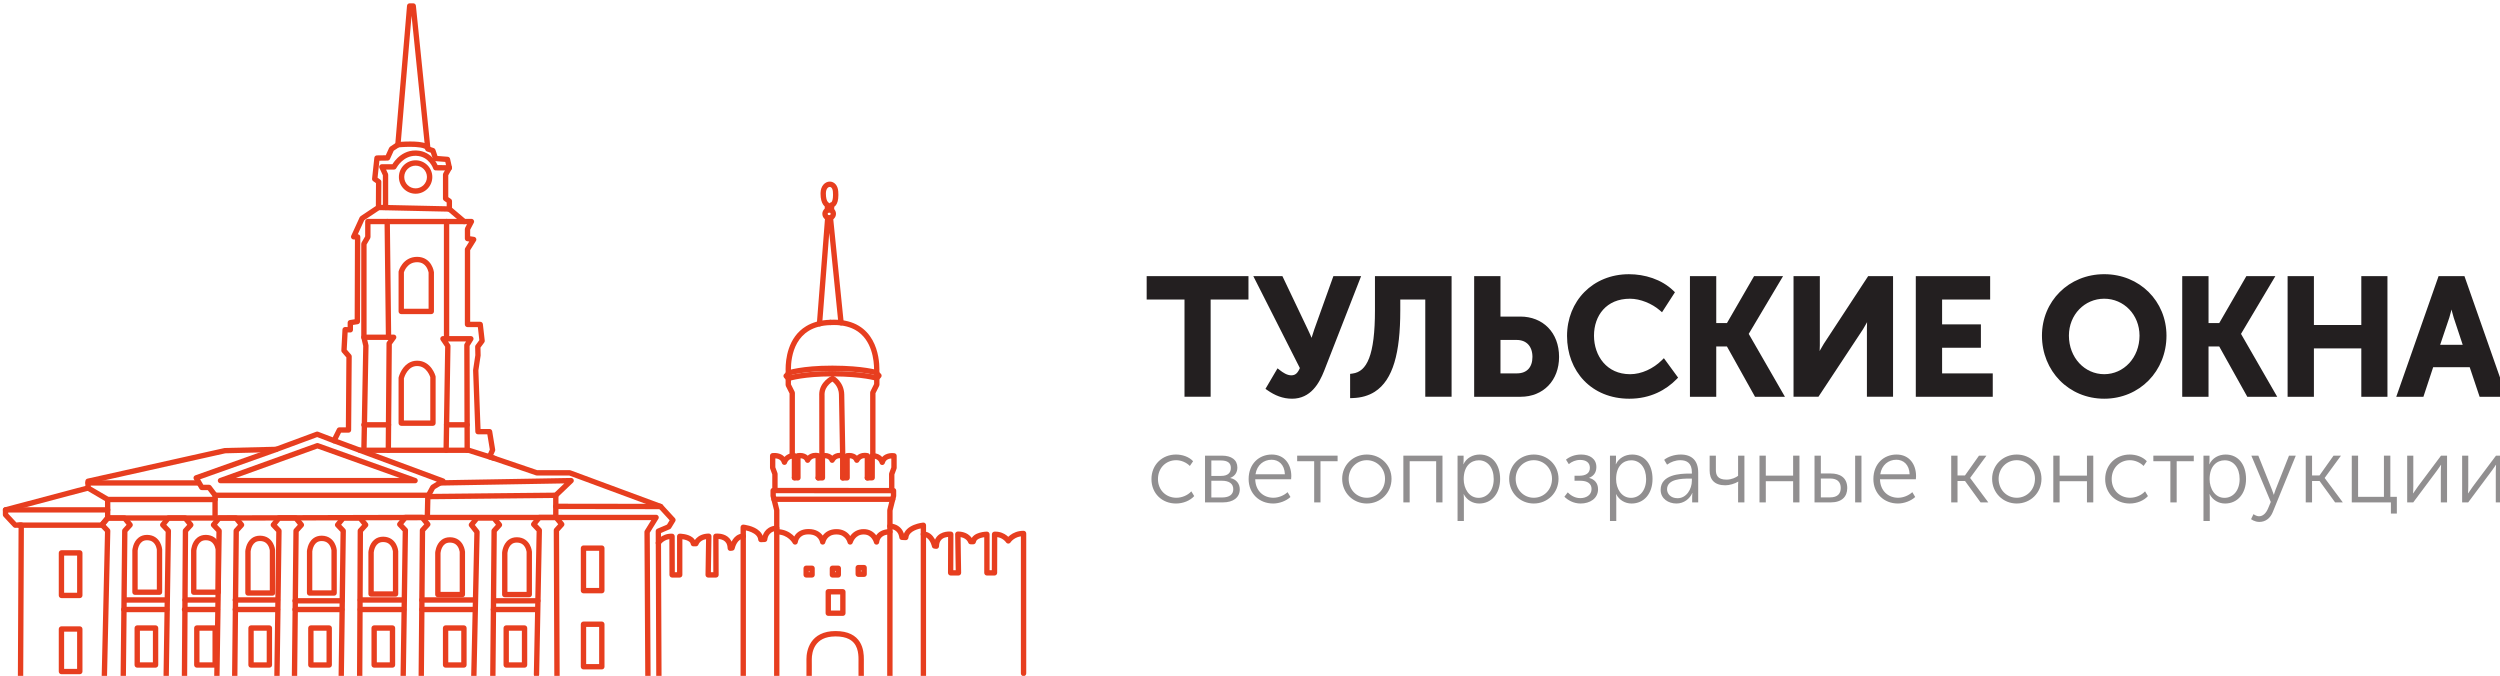 <?xml version="1.0" encoding="UTF-8" standalone="no"?>
<!-- Created with Inkscape (http://www.inkscape.org/) -->

<svg
   width="164.726mm"
   height="44.531mm"
   viewBox="0 0 164.726 44.531"
   version="1.1"
   id="svg1"
   xml:space="preserve"
   sodipodi:docname="Logo1_horiz.svg"
   inkscape:version="1.4 (86a8ad7, 2024-10-11)"
   inkscape:export-filename="Logo1_horiz.svg"
   inkscape:export-xdpi="96"
   inkscape:export-ydpi="96"
   xmlns:inkscape="http://www.inkscape.org/namespaces/inkscape"
   xmlns:sodipodi="http://sodipodi.sourceforge.net/DTD/sodipodi-0.dtd"
   xmlns="http://www.w3.org/2000/svg"
   xmlns:svg="http://www.w3.org/2000/svg"><sodipodi:namedview
     id="namedview1"
     pagecolor="#ffffff"
     bordercolor="#000000"
     borderopacity="0.25"
     inkscape:showpageshadow="2"
     inkscape:pageopacity="0.0"
     inkscape:pagecheckerboard="0"
     inkscape:deskcolor="#d1d1d1"
     inkscape:document-units="mm"
     inkscape:zoom="1.1632577"
     inkscape:cx="223.0804"
     inkscape:cy="199.01007"
     inkscape:window-width="1920"
     inkscape:window-height="1009"
     inkscape:window-x="1912"
     inkscape:window-y="-8"
     inkscape:window-maximized="1"
     inkscape:current-layer="g1"><inkscape:page
       x="0"
       y="0"
       width="164.726"
       height="44.531"
       id="page2"
       margin="0"
       bleed="0" /></sodipodi:namedview><defs
     id="defs1" /><g
     id="g1"
     inkscape:groupmode="layer"
     inkscape:label="1"
     transform="matrix(0.265,0,0,0.265,-117.81,-138.241)"><g
       id="g3"
       transform="translate(0,13.613)"><path
         id="path77"
         d="m 739.751,581.86 h -9.405 v -4.48 h 23.977 v 4.48 h -9.405 v 24.179 h -5.167 v -24.179"
         style="fill:#231f20;fill-opacity:1;fill-rule:nonzero;stroke:none;stroke-width:0.133" /><path
         id="path78"
         d="m 739.751,581.86 v -0.667 h -8.739 v -3.147 h 22.644 v 3.147 h -9.405 v 24.179 h -3.833 v -24.179 h -0.667 v 0.667 h -0.667 v 24.845 h 6.5 v -24.179 h 9.405 v -5.813 h -25.311 v 5.813 h 10.072 v -0.667 h -0.667 0.667"
         style="fill:#231f20;fill-opacity:1;fill-rule:nonzero;stroke:none;stroke-width:0.133" /><path
         id="path79"
         d="m 762.4,600.629 c 0.727,0.565 1.897,1.413 3.229,1.413 1.453,0 2.26,-0.928 2.867,-2.503 l -11.221,-22.16 h 5.731 l 6.096,12.796 c 0.928,1.896 1.615,3.793 1.615,3.793 h 0.08 c 0,0 0.525,-1.897 1.171,-3.753 l 4.601,-12.836 h 5.449 l -8.84,22.644 c -1.211,3.068 -3.188,6.499 -7.345,6.499 -2.18,0 -3.997,-0.767 -5.732,-1.977 l 2.3,-3.916"
         style="fill:#231f20;fill-opacity:1;fill-rule:nonzero;stroke:none;stroke-width:0.133" /><path
         id="path80"
         d="m 762.4,600.629 -0.409,0.527 c 0.751,0.573 2.016,1.54 3.639,1.553 0.868,0.007 1.639,-0.301 2.207,-0.84 0.571,-0.537 0.959,-1.253 1.281,-2.091 l 0.107,-0.276 -10.865,-21.456 h 4.227 l 5.916,12.42 0.001,10e-4 c 0.453,0.928 0.852,1.864 1.136,2.565 0.141,0.351 0.255,0.644 0.332,0.847 0.077,0.204 0.117,0.316 0.117,0.316 l 0.16,0.44 h 0.548 0.508 l 0.135,-0.488 c 0,-10e-4 0.129,-0.467 0.339,-1.168 0.211,-0.7 0.501,-1.631 0.819,-2.545 l -10e-4,0.007 4.443,-12.395 h 4.004 l -8.484,21.735 v -10e-4 c -0.589,1.497 -1.361,3.049 -2.433,4.188 -1.08,1.137 -2.403,1.881 -4.292,1.888 -2.019,-0.003 -3.68,-0.696 -5.351,-1.857 l -0.381,0.547 0.575,0.337 2.3,-3.915 -0.575,-0.339 -0.409,0.527 0.409,-0.527 -0.575,-0.337 -2.613,4.447 0.507,0.353 c 1.8,1.26 3.771,2.101 6.113,2.097 2.268,0.008 4.012,-0.964 5.264,-2.309 1.259,-1.344 2.08,-3.041 2.701,-4.611 l 9.196,-23.556 h -6.895 l -4.761,13.281 v 0.003 c -0.655,1.883 -1.181,3.787 -1.184,3.795 l 0.643,0.177 v -0.667 h -0.08 v 0.667 l 0.627,-0.227 c -0.005,-0.012 -0.696,-1.924 -1.643,-3.86 l -0.599,0.293 0.601,-0.287 -6.276,-13.176 h -7.237 l 11.712,23.128 0.595,-0.301 -0.623,-0.24 c -0.283,0.739 -0.601,1.273 -0.948,1.595 -0.351,0.317 -0.711,0.475 -1.296,0.481 -1.041,0.013 -2.117,-0.715 -2.82,-1.272 l -0.599,-0.467 -0.385,0.655 0.575,0.337"
         style="fill:#231f20;fill-opacity:1;fill-rule:nonzero;stroke:none;stroke-width:0.133" /><path
         id="path81"
         d="m 787.108,585.211 v -7.831 h 17.72 v 28.659 h -5.208 v -24.179 h -7.548 v 3.431 c 0,13.887 -3.188,20.788 -11.14,21.071 v -4.763 c 4.237,-0.565 6.176,-5.288 6.176,-16.388"
         style="fill:#231f20;fill-opacity:1;fill-rule:nonzero;stroke:none;stroke-width:0.133" /><path
         id="path82"
         d="m 787.108,585.211 h 0.667 v -7.164 h 16.387 v 27.325 h -3.875 v -24.179 h -8.881 v 4.097 c 0.004,6.893 -0.804,12.007 -2.515,15.333 -0.855,1.665 -1.919,2.884 -3.223,3.717 -1.304,0.831 -2.865,1.285 -4.76,1.355 l 0.024,0.665 h 0.667 v -4.763 h -0.667 l 0.088,0.661 c 1.172,-0.155 2.233,-0.616 3.109,-1.403 1.317,-1.183 2.209,-3.027 2.792,-5.585 0.58,-2.563 0.852,-5.869 0.853,-10.061 h -0.667 -0.667 c 0.003,5.511 -0.491,9.408 -1.455,11.905 -0.48,1.251 -1.069,2.143 -1.747,2.748 -0.679,0.604 -1.451,0.945 -2.396,1.073 l -0.579,0.077 v 6.037 l 0.689,-0.024 c 2.081,-0.073 3.901,-0.587 5.431,-1.563 2.301,-1.467 3.892,-3.933 4.897,-7.288 1.008,-3.36 1.455,-7.64 1.456,-12.887 v -2.764 h 6.215 v 24.179 h 6.541 v -29.992 h -19.053 v 8.497 h 0.667"
         style="fill:#231f20;fill-opacity:1;fill-rule:nonzero;stroke:none;stroke-width:0.133" /><path
         id="path83"
         d="m 821.744,601.559 c 2.867,0 4.521,-1.857 4.521,-4.764 0,-2.947 -1.736,-4.884 -4.601,-4.884 h -4.683 v 9.648 z m -9.969,-24.179 h 5.207 v 10.051 h 5.611 c 5.207,0 8.961,3.633 8.961,9.364 0,5.491 -3.633,9.244 -8.881,9.244 h -10.897 v -28.659"
         style="fill:#231f20;fill-opacity:1;fill-rule:nonzero;stroke:none;stroke-width:0.133" /><path
         id="path84"
         d="m 821.744,601.559 v 0.667 c 1.573,0.004 2.912,-0.524 3.823,-1.504 0.912,-0.977 1.367,-2.351 1.365,-3.927 10e-4,-1.6 -0.476,-3.001 -1.405,-4 -0.925,-1.003 -2.283,-1.555 -3.863,-1.551 h -5.349 v 10.981 h 5.429 v -0.667 -0.667 h -4.096 v -8.315 h 4.016 c 1.285,0.005 2.228,0.421 2.887,1.124 0.656,0.707 1.047,1.748 1.048,3.093 -10e-4,1.331 -0.375,2.34 -1.007,3.017 -0.633,0.675 -1.555,1.075 -2.848,1.08 z m -9.969,-24.179 v 0.667 h 4.54 v 10.051 h 6.277 c 2.449,0.003 4.5,0.847 5.956,2.332 1.455,1.489 2.336,3.644 2.339,6.365 -0.003,2.6 -0.855,4.729 -2.287,6.219 -1.435,1.487 -3.461,2.356 -5.928,2.359 h -10.231 v -27.992 h -0.667 v 0.667 -0.667 h -0.667 v 29.325 h 11.564 c 2.783,0.003 5.195,-1.005 6.889,-2.768 1.696,-1.76 2.66,-4.252 2.659,-7.143 10e-4,-3.009 -0.993,-5.536 -2.719,-7.297 -1.723,-1.763 -4.152,-2.736 -6.909,-2.733 h -4.944 v -10.051 h -6.54 v 0.667 h 0.667"
         style="fill:#231f20;fill-opacity:1;fill-rule:nonzero;stroke:none;stroke-width:0.133" /><path
         id="path85"
         d="m 849.6,576.896 c 3.753,0 7.789,1.211 10.575,3.915 l -2.503,3.875 c -2.017,-1.735 -5.045,-3.027 -7.831,-3.027 -6.296,0 -9.607,4.561 -9.607,9.849 0,5.368 3.432,10.252 9.648,10.252 3.067,0 6.135,-1.493 8.315,-3.633 l 2.745,3.755 c -2.463,2.503 -6.136,4.641 -11.263,4.641 -9.001,0 -14.813,-6.499 -14.813,-14.935 0,-8.315 6.095,-14.692 14.733,-14.692"
         style="fill:#231f20;fill-opacity:1;fill-rule:nonzero;stroke:none;stroke-width:0.133" /><path
         id="path86"
         d="m 849.6,576.896 v 0.667 c 3.615,-0.004 7.492,1.176 10.111,3.727 l 0.464,-0.479 -0.56,-0.361 -2.503,3.875 0.56,0.361 0.435,-0.505 c -2.145,-1.836 -5.275,-3.18 -8.265,-3.188 -3.308,-0.005 -5.921,1.216 -7.661,3.163 -1.741,1.945 -2.612,4.572 -2.612,7.353 10e-4,2.824 0.901,5.543 2.655,7.575 1.751,2.035 4.376,3.349 7.66,3.344 3.287,-0.005 6.489,-1.579 8.781,-3.824 l -0.467,-0.476 -0.539,0.395 2.745,3.753 0.539,-0.393 -0.476,-0.468 c -2.369,2.401 -5.852,4.439 -10.787,4.443 -4.34,-0.003 -7.851,-1.556 -10.301,-4.099 -2.449,-2.545 -3.844,-6.103 -3.845,-10.169 10e-4,-3.995 1.459,-7.489 3.935,-9.996 2.477,-2.504 5.977,-4.028 10.132,-4.029 v -0.667 -0.667 c -4.484,-0.003 -8.351,1.663 -11.08,4.425 -2.732,2.761 -4.321,6.613 -4.32,10.933 -10e-4,4.371 1.509,8.28 4.217,11.093 2.705,2.815 6.603,4.512 11.263,4.508 5.317,0.004 9.183,-2.236 11.737,-4.84 l 0.397,-0.404 -3.535,-4.833 -0.549,0.54 c -2.068,2.033 -5,3.447 -7.848,3.441 -2.933,-0.005 -5.132,-1.132 -6.651,-2.883 -1.515,-1.751 -2.331,-4.159 -2.331,-6.703 0,-2.508 0.785,-4.805 2.272,-6.463 1.491,-1.656 3.68,-2.715 6.668,-2.72 2.58,-0.009 5.505,1.231 7.396,2.865 l 0.58,0.499 3.215,-4.976 -0.392,-0.381 c -2.952,-2.859 -7.148,-4.1 -11.04,-4.103 v 0.667"
         style="fill:#231f20;fill-opacity:1;fill-rule:nonzero;stroke:none;stroke-width:0.133" /><path
         id="path87"
         d="m 865.427,577.38 h 5.207 v 11.665 h 3.713 l 6.741,-11.665 h 5.651 l -8.113,13.643 v 0.081 l 8.597,14.935 h -5.892 l -6.984,-12.513 h -3.713 v 12.513 h -5.207 v -28.659"
         style="fill:#231f20;fill-opacity:1;fill-rule:nonzero;stroke:none;stroke-width:0.133" /><path
         id="path88"
         d="m 865.427,577.38 v 0.667 h 4.54 v 11.665 h 4.765 l 6.74,-11.665 h 4.095 l -7.608,12.793 v 0.264 0.177 l 8.112,14.091 h -4.349 l -6.983,-12.513 h -4.772 v 12.513 h -3.873 v -27.992 h -0.667 v 0.667 -0.667 h -0.667 v 29.325 h 6.54 v -12.513 h 2.656 l 6.983,12.513 h 7.437 l -9.172,-15.935 -0.579,0.333 h 0.667 v -0.081 h -0.667 l 0.573,0.341 8.712,-14.651 h -7.208 l -6.74,11.665 h -2.663 v -11.665 h -6.54 v 0.667 h 0.667"
         style="fill:#231f20;fill-opacity:1;fill-rule:nonzero;stroke:none;stroke-width:0.133" /><path
         id="path89"
         d="m 891.183,577.38 h 5.207 v 16.549 c 0,1.695 -0.281,4.44 -0.281,4.44 h 0.08 c 0,0 1.372,-2.785 2.423,-4.48 l 10.817,-16.509 h 5.167 v 28.659 h -5.167 v -16.509 c 0,-1.695 0.283,-4.44 0.283,-4.44 h -0.081 c 0,0 -1.332,2.745 -2.381,4.44 l -10.899,16.509 h -5.167 v -28.659"
         style="fill:#231f20;fill-opacity:1;fill-rule:nonzero;stroke:none;stroke-width:0.133" /><path
         id="path90"
         d="m 891.183,577.38 v 0.667 h 4.54 v 15.883 c 10e-4,0.812 -0.068,1.915 -0.139,2.804 -0.069,0.889 -0.14,1.567 -0.14,1.568 l -0.076,0.735 h 0.82 0.415 l 0.184,-0.372 c 0,-10e-4 0.339,-0.689 0.809,-1.591 0.471,-0.9 1.072,-2.013 1.581,-2.833 l -0.567,-0.351 0.557,0.365 10.62,-16.208 h 4.14 v 27.325 h -3.833 v -15.843 c 0,-0.812 0.069,-1.915 0.139,-2.803 0.071,-0.891 0.14,-1.568 0.14,-1.569 l 0.076,-0.735 h -0.82 -0.417 l -0.183,0.376 c 0,10e-4 -0.329,0.679 -0.789,1.569 -0.46,0.889 -1.051,1.991 -1.559,2.811 l 0.567,0.351 -0.556,-0.367 -10.701,16.209 h -4.141 v -27.992 h -0.667 v 0.667 -0.667 h -0.667 v 29.325 h 6.192 l 11.103,-16.817 0.004,-0.008 c 1.08,-1.747 2.409,-4.489 2.415,-4.5 l -0.6,-0.291 v 0.667 h 0.081 v -0.667 l -0.664,-0.068 c 0,0.012 -0.284,2.751 -0.285,4.508 v 17.176 h 6.5 v -29.992 h -6.193 l -11.019,16.816 -0.007,0.009 c -1.079,1.744 -2.447,4.527 -2.452,4.536 l 0.597,0.295 v -0.667 h -0.08 v 0.667 l 0.663,0.068 c 0,-0.011 0.285,-2.751 0.285,-4.508 v -17.216 h -6.54 v 0.667 h 0.667"
         style="fill:#231f20;fill-opacity:1;fill-rule:nonzero;stroke:none;stroke-width:0.133" /><path
         id="path91"
         d="m 921.583,577.38 h 17.155 v 4.48 h -11.948 v 7.508 h 9.648 v 4.48 h -9.648 v 7.711 h 12.595 v 4.48 h -17.801 v -28.659"
         style="fill:#231f20;fill-opacity:1;fill-rule:nonzero;stroke:none;stroke-width:0.133" /><path
         id="path92"
         d="m 921.583,577.38 v 0.667 h 16.488 v 3.147 h -11.948 v 8.841 h 9.648 v 3.147 h -9.648 v 9.044 h 12.595 v 3.147 h -16.468 v -27.992 h -0.667 v 0.667 -0.667 h -0.667 v 29.325 h 19.135 v -5.813 h -12.595 v -6.377 h 9.648 v -5.813 h -9.648 v -6.175 h 11.948 v -5.813 h -18.488 v 0.667 h 0.667"
         style="fill:#231f20;fill-opacity:1;fill-rule:nonzero;stroke:none;stroke-width:0.133" /><path
         id="path93"
         d="m 967.764,601.76 c 5.247,0 9.445,-4.44 9.445,-10.252 0,-5.571 -4.199,-9.849 -9.445,-9.849 -5.248,0 -9.445,4.279 -9.445,9.849 0,5.812 4.197,10.252 9.445,10.252 z m 0,-24.864 c 8.436,0 14.813,6.417 14.813,14.612 0,8.436 -6.377,15.015 -14.813,15.015 -8.436,0 -14.815,-6.579 -14.815,-15.015 0,-8.195 6.379,-14.612 14.815,-14.612"
         style="fill:#231f20;fill-opacity:1;fill-rule:nonzero;stroke:none;stroke-width:0.133" /><path
         id="path94"
         d="m 967.764,601.76 v 0.667 c 2.813,0.001 5.357,-1.196 7.179,-3.16 1.823,-1.963 2.933,-4.692 2.933,-7.759 0,-2.955 -1.116,-5.588 -2.943,-7.477 -1.824,-1.891 -4.363,-3.04 -7.169,-3.039 -2.807,-0.001 -5.347,1.148 -7.171,3.039 -1.825,1.889 -2.943,4.523 -2.941,7.477 -10e-4,3.067 1.109,5.796 2.933,7.759 1.82,1.964 4.364,3.161 7.179,3.16 v -0.667 -0.667 c -4.851,-10e-4 -8.768,-4.093 -8.779,-9.585 0.009,-5.231 3.908,-9.179 8.779,-9.183 4.869,0.004 8.769,3.952 8.779,9.183 -0.012,5.492 -3.929,9.584 -8.779,9.585 z m 0,-24.864 v 0.667 c 8.087,0.011 14.136,6.108 14.147,13.945 -0.013,8.092 -6.073,14.339 -14.147,14.348 -8.075,-0.009 -14.135,-6.256 -14.148,-14.348 0.012,-7.837 6.061,-13.935 14.148,-13.945 v -0.667 -0.667 c -4.388,-10e-4 -8.268,1.673 -11.04,4.427 -2.775,2.751 -4.441,6.58 -4.441,10.852 0,4.387 1.663,8.313 4.435,11.137 2.771,2.825 6.653,4.545 11.047,4.544 4.392,10e-4 8.276,-1.719 11.045,-4.544 2.773,-2.824 4.436,-6.751 4.435,-11.137 0.001,-4.272 -1.667,-8.101 -4.44,-10.852 -2.772,-2.753 -6.652,-4.428 -11.04,-4.427 v 0.667"
         style="fill:#231f20;fill-opacity:1;fill-rule:nonzero;stroke:none;stroke-width:0.133" /><path
         id="path95"
         d="m 987.831,577.38 h 5.207 v 11.665 h 3.713 l 6.741,-11.665 h 5.651 l -8.113,13.643 v 0.081 l 8.597,14.935 h -5.893 l -6.983,-12.513 h -3.713 v 12.513 h -5.207 v -28.659"
         style="fill:#231f20;fill-opacity:1;fill-rule:nonzero;stroke:none;stroke-width:0.133" /><path
         id="path96"
         d="m 987.831,577.38 v 0.667 h 4.54 v 11.665 h 4.765 l 6.74,-11.665 h 4.095 l -7.608,12.793 v 0.264 0.179 l 8.111,14.089 h -4.348 l -6.983,-12.513 h -4.772 v 12.513 h -3.875 l 10e-4,-27.992 h -0.667 v 0.667 -0.667 h -0.667 v 29.325 h 6.54 v -12.513 h 2.655 l 6.984,12.513 h 7.437 l -9.173,-15.935 -0.577,0.333 h 0.667 v -0.081 h -0.667 l 0.573,0.341 8.712,-14.651 h -7.208 l -6.741,11.665 h -2.661 v -11.665 h -6.54 v 0.667 h 0.667"
         style="fill:#231f20;fill-opacity:1;fill-rule:nonzero;stroke:none;stroke-width:0.133" /><path
         id="path97"
         d="m 1014.031,577.38 h 5.207 v 12.149 h 13.119 v -12.149 h 5.167 v 28.659 h -5.167 v -12.028 h -13.119 v 12.028 h -5.207 v -28.659"
         style="fill:#231f20;fill-opacity:1;fill-rule:nonzero;stroke:none;stroke-width:0.133" /><path
         id="path98"
         d="m 1014.031,577.38 v 0.667 h 4.54 v 12.149 h 14.452 v -12.149 h 3.833 v 27.325 h -3.833 v -12.028 h -14.452 v 12.028 h -3.873 v -27.992 h -0.667 v 0.667 -0.667 h -0.667 v 29.325 h 6.54 v -12.028 h 11.785 v 12.028 h 6.5 v -29.992 h -6.5 v 12.149 h -11.785 v -12.149 h -6.54 v 0.667 h 0.667"
         style="fill:#231f20;fill-opacity:1;fill-rule:nonzero;stroke:none;stroke-width:0.133" /><path
         id="path99"
         d="m 1057.832,594.455 -2.544,-7.669 c -0.484,-1.615 -1.129,-4.44 -1.129,-4.44 h -0.081 c 0,0 -0.645,2.825 -1.131,4.44 l -2.583,7.669 z m -6.459,-17.075 h 5.489 l 10.051,28.659 h -5.328 l -2.463,-7.347 h -10.051 l -2.421,7.347 h -5.328 l 10.051,-28.659"
         style="fill:#231f20;fill-opacity:1;fill-rule:nonzero;stroke:none;stroke-width:0.133" /><path
         id="path100"
         d="m 1057.832,594.455 0.632,-0.211 -2.543,-7.669 -0.633,0.211 0.639,-0.192 c -0.235,-0.784 -0.517,-1.891 -0.737,-2.792 -0.221,-0.904 -0.381,-1.604 -0.381,-1.605 l -0.119,-0.517 h -0.612 -0.532 l -0.117,0.517 c 0,10e-4 -0.161,0.701 -0.381,1.605 -0.221,0.901 -0.503,2.008 -0.737,2.792 l 0.637,0.192 -0.631,-0.213 -2.88,8.549 h 9.319 l -0.291,-0.877 -0.632,0.211 v -0.667 h -6.54 l 2.291,-6.8 v -0.012 c 0.496,-1.655 1.14,-4.476 1.143,-4.483 l -0.651,-0.148 v 0.665 h 0.081 v -0.665 l -0.651,0.148 c 0,0.007 0.645,2.828 1.141,4.483 v 0.011 l 2.545,7.677 0.633,-0.209 v -0.667 z m -6.459,-17.075 v 0.667 h 5.016 l 9.584,27.325 h -3.908 l -2.463,-7.347 h -11.013 l -2.421,7.347 h -3.905 l 9.74,-27.772 -0.629,-0.22 v 0.667 -0.667 l -0.629,-0.221 -10.363,29.547 h 6.751 l 2.423,-7.347 h 9.088 l 2.463,7.347 h 6.748 l -10.519,-29.992 H 1050.9 l -0.156,0.445 0.629,0.221"
         style="fill:#231f20;fill-opacity:1;fill-rule:nonzero;stroke:none;stroke-width:0.133" /><path
         id="path101"
         d="m 736.969,621.068 c 1.527,0 3.212,0.531 4.253,1.664 l -0.809,1.179 c -0.808,-0.832 -2.103,-1.433 -3.397,-1.433 -2.543,0 -4.529,1.919 -4.529,4.692 0,2.727 1.987,4.645 4.575,4.645 1.341,0 2.797,-0.577 3.721,-1.595 l 0.717,1.179 c -1.017,1.133 -2.751,1.849 -4.531,1.849 -3.444,0 -6.101,-2.473 -6.101,-6.079 0,-3.583 2.681,-6.101 6.101,-6.101"
         style="fill:#918f90;fill-opacity:1;fill-rule:nonzero;stroke:none;stroke-width:0.133" /><path
         id="path102"
         d="m 748.415,631.745 c 1.919,0 2.797,-0.809 2.797,-2.057 0,-1.364 -1.017,-2.103 -2.821,-2.103 h -2.633 v 4.16 z m -0.185,-5.363 c 1.572,0 2.381,-0.739 2.381,-1.987 0,-1.248 -0.833,-1.849 -2.473,-1.849 h -2.38 v 3.836 z m -4.044,-5.037 h 4.205 c 2.359,0 3.837,1.04 3.837,2.959 0,1.201 -0.624,2.149 -1.756,2.565 v 0.045 c 1.501,0.3 2.357,1.433 2.357,2.796 0,2.012 -1.596,3.26 -4.207,3.26 h -4.437 v -11.625"
         style="fill:#918f90;fill-opacity:1;fill-rule:nonzero;stroke:none;stroke-width:0.133" /><path
         id="path103"
         d="m 764.043,625.968 c -0.093,-2.428 -1.572,-3.605 -3.307,-3.605 -1.94,0 -3.627,1.271 -3.997,3.605 z m -3.26,-4.9 c 3.213,0 4.855,2.472 4.855,5.361 0,0.255 -0.024,0.532 -0.047,0.785 h -8.923 c 0.071,2.959 2.105,4.6 4.508,4.6 1.271,0 2.589,-0.532 3.537,-1.387 l 0.716,1.201 c -1.087,0.995 -2.773,1.619 -4.3,1.619 -3.465,0 -6.101,-2.496 -6.101,-6.079 0,-3.813 2.612,-6.101 5.755,-6.101"
         style="fill:#918f90;fill-opacity:1;fill-rule:nonzero;stroke:none;stroke-width:0.133" /><path
         id="path104"
         d="m 771.328,622.732 h -4.231 v -1.387 h 10.053 v 1.387 h -4.253 v 10.239 h -1.569 v -10.239"
         style="fill:#918f90;fill-opacity:1;fill-rule:nonzero;stroke:none;stroke-width:0.133" /><path
         id="path105"
         d="m 784.411,631.815 c 2.496,0 4.531,-1.988 4.531,-4.715 0,-2.635 -2.035,-4.623 -4.531,-4.623 -2.496,0 -4.507,1.988 -4.507,4.623 0,2.727 2.011,4.715 4.507,4.715 z m 0,-10.747 c 3.397,0 6.148,2.588 6.148,6.032 0,3.513 -2.751,6.148 -6.148,6.148 -3.397,0 -6.125,-2.635 -6.125,-6.148 0,-3.444 2.728,-6.032 6.125,-6.032"
         style="fill:#918f90;fill-opacity:1;fill-rule:nonzero;stroke:none;stroke-width:0.133" /><path
         id="path106"
         d="m 793.5,621.345 h 9.728 v 11.625 h -1.569 v -10.239 h -6.588 v 10.239 h -1.571 v -11.625"
         style="fill:#918f90;fill-opacity:1;fill-rule:nonzero;stroke:none;stroke-width:0.133" /><path
         id="path107"
         d="m 812.201,631.837 c 2.057,0 3.767,-1.709 3.767,-4.668 0,-2.843 -1.524,-4.669 -3.697,-4.669 -1.94,0 -3.768,1.387 -3.768,4.692 0,2.335 1.319,4.645 3.699,4.645 z m -5.223,-10.492 h 1.503 v 1.224 c 0,0.509 -0.071,0.903 -0.071,0.903 h 0.047 c 0.716,-1.503 2.243,-2.404 4.044,-2.404 3.144,0 5.061,2.496 5.061,6.079 0,3.697 -2.172,6.101 -5.199,6.101 -1.641,0 -3.075,-0.856 -3.837,-2.312 h -0.045 c 0,0 0.069,0.416 0.069,1.017 v 5.64 h -1.572 v -16.248"
         style="fill:#918f90;fill-opacity:1;fill-rule:nonzero;stroke:none;stroke-width:0.133" /><path
         id="path108"
         d="m 825.935,631.815 c 2.496,0 4.529,-1.988 4.529,-4.715 0,-2.635 -2.033,-4.623 -4.529,-4.623 -2.496,0 -4.507,1.988 -4.507,4.623 0,2.727 2.011,4.715 4.507,4.715 z m 0,-10.747 c 3.397,0 6.148,2.588 6.148,6.032 0,3.513 -2.751,6.148 -6.148,6.148 -3.397,0 -6.125,-2.635 -6.125,-6.148 0,-3.444 2.728,-6.032 6.125,-6.032"
         style="fill:#918f90;fill-opacity:1;fill-rule:nonzero;stroke:none;stroke-width:0.133" /><path
         id="path109"
         d="m 834.377,630.475 c 0.46,0.485 1.548,1.432 3.12,1.432 1.408,0 2.796,-0.716 2.796,-2.264 0,-1.319 -0.971,-2.057 -2.82,-2.057 h -1.411 v -1.248 h 1.225 c 1.572,0 2.589,-0.624 2.589,-1.964 0,-1.319 -0.972,-1.965 -2.404,-1.965 -1.133,0 -2.057,0.416 -2.843,1.04 l -0.693,-1.109 c 0.809,-0.671 2.08,-1.271 3.768,-1.271 2.148,0 3.789,1.04 3.789,3.12 0,1.456 -0.785,2.265 -1.779,2.657 v 0.047 c 1.271,0.323 2.195,1.248 2.195,2.796 0,2.357 -2.08,3.56 -4.321,3.56 -1.827,0 -3.191,-0.856 -4.045,-1.688 l 0.833,-1.085"
         style="fill:#918f90;fill-opacity:1;fill-rule:nonzero;stroke:none;stroke-width:0.133" /><path
         id="path110"
         d="m 850.096,631.837 c 2.057,0 3.768,-1.709 3.768,-4.668 0,-2.843 -1.527,-4.669 -3.697,-4.669 -1.944,0 -3.769,1.387 -3.769,4.692 0,2.335 1.319,4.645 3.699,4.645 z m -5.223,-10.492 h 1.501 v 1.224 c 0,0.509 -0.069,0.903 -0.069,0.903 h 0.047 c 0.716,-1.503 2.241,-2.404 4.044,-2.404 3.144,0 5.061,2.496 5.061,6.079 0,3.697 -2.172,6.101 -5.2,6.101 -1.641,0 -3.073,-0.856 -3.836,-2.312 h -0.047 c 0,0 0.069,0.416 0.069,1.017 v 5.64 h -1.571 v -16.248"
         style="fill:#918f90;fill-opacity:1;fill-rule:nonzero;stroke:none;stroke-width:0.133" /><path
         id="path111"
         d="m 861.679,631.929 c 2.243,0 3.56,-2.311 3.56,-4.344 v -0.532 h -0.671 c -1.803,0 -5.501,0.069 -5.501,2.657 0,1.087 0.879,2.219 2.612,2.219 z m 2.867,-6.124 h 0.693 v -0.323 c 0,-2.243 -1.225,-3.005 -2.865,-3.005 -1.179,0 -2.359,0.416 -3.307,1.109 l -0.716,-1.201 c 0.925,-0.787 2.565,-1.317 4.115,-1.317 2.797,0 4.345,1.548 4.345,4.46 v 7.443 h -1.503 v -1.364 c 0,-0.577 0.069,-0.971 0.069,-0.971 h -0.045 c -0.603,1.409 -2.057,2.612 -3.931,2.612 -1.964,0 -3.928,-1.156 -3.928,-3.397 0,-3.813 4.853,-4.045 7.072,-4.045"
         style="fill:#918f90;fill-opacity:1;fill-rule:nonzero;stroke:none;stroke-width:0.133" /><path
         id="path112"
         d="m 869.657,625.043 v -3.697 h 1.548 v 3.536 c 0,1.224 0.369,2.427 2.635,2.427 1.295,0 2.381,-0.555 2.889,-0.948 v -5.015 h 1.572 v 11.625 h -1.572 v -4.415 c 0,-0.347 0.047,-0.739 0.047,-0.739 h -0.047 c -0.785,0.484 -2.125,0.9 -3.167,0.9 -2.704,0 -3.905,-1.409 -3.905,-3.675"
         style="fill:#918f90;fill-opacity:1;fill-rule:nonzero;stroke:none;stroke-width:0.133" /><path
         id="path113"
         d="m 882.049,621.345 h 1.571 v 4.969 h 6.795 v -4.969 h 1.572 v 11.625 h -1.572 v -5.269 h -6.795 v 5.269 h -1.571 v -11.625"
         style="fill:#918f90;fill-opacity:1;fill-rule:nonzero;stroke:none;stroke-width:0.133" /><path
         id="path114"
         d="m 905.835,621.345 h 1.571 v 11.625 h -1.571 z m -6.217,10.377 c 1.872,0 2.635,-0.948 2.635,-2.335 0,-1.409 -0.785,-2.357 -2.612,-2.357 h -2.333 v 4.692 z m -3.883,-10.377 h 1.572 v 4.437 h 2.496 c 2.08,0 4.068,0.877 4.068,3.628 0,2.104 -1.317,3.56 -4.115,3.56 h -4.021 v -11.625"
         style="fill:#918f90;fill-opacity:1;fill-rule:nonzero;stroke:none;stroke-width:0.133" /><path
         id="path115"
         d="m 919.384,625.968 c -0.093,-2.428 -1.572,-3.605 -3.307,-3.605 -1.94,0 -3.628,1.271 -3.997,3.605 z m -3.26,-4.9 c 3.212,0 4.855,2.472 4.855,5.361 0,0.255 -0.024,0.532 -0.047,0.785 h -8.923 c 0.071,2.959 2.104,4.6 4.508,4.6 1.271,0 2.589,-0.532 3.537,-1.387 l 0.716,1.201 c -1.087,0.995 -2.773,1.619 -4.3,1.619 -3.467,0 -6.101,-2.496 -6.101,-6.079 0,-3.813 2.612,-6.101 5.755,-6.101"
         style="fill:#918f90;fill-opacity:1;fill-rule:nonzero;stroke:none;stroke-width:0.133" /><path
         id="path116"
         d="m 929.721,621.345 h 1.571 v 4.923 h 1.849 l 3.489,-4.923 h 1.849 l -4.044,5.524 v 0.045 l 4.507,6.056 h -1.919 l -3.86,-5.316 h -1.872 v 5.316 h -1.571 v -11.625"
         style="fill:#918f90;fill-opacity:1;fill-rule:nonzero;stroke:none;stroke-width:0.133" /><path
         id="path117"
         d="m 946.017,631.815 c 2.496,0 4.531,-1.988 4.531,-4.715 0,-2.635 -2.035,-4.623 -4.531,-4.623 -2.496,0 -4.507,1.988 -4.507,4.623 0,2.727 2.011,4.715 4.507,4.715 z m 0,-10.747 c 3.397,0 6.149,2.588 6.149,6.032 0,3.513 -2.752,6.148 -6.149,6.148 -3.397,0 -6.125,-2.635 -6.125,-6.148 0,-3.444 2.728,-6.032 6.125,-6.032"
         style="fill:#918f90;fill-opacity:1;fill-rule:nonzero;stroke:none;stroke-width:0.133" /><path
         id="path118"
         d="m 955.107,621.345 h 1.571 v 4.969 h 6.795 v -4.969 h 1.572 v 11.625 h -1.572 v -5.269 h -6.795 v 5.269 h -1.571 v -11.625"
         style="fill:#918f90;fill-opacity:1;fill-rule:nonzero;stroke:none;stroke-width:0.133" /><path
         id="path119"
         d="m 974.108,621.068 c 1.525,0 3.212,0.531 4.252,1.664 l -0.808,1.179 c -0.809,-0.832 -2.104,-1.433 -3.397,-1.433 -2.544,0 -4.531,1.919 -4.531,4.692 0,2.727 1.987,4.645 4.576,4.645 1.341,0 2.797,-0.577 3.721,-1.595 l 0.716,1.179 c -1.017,1.133 -2.749,1.849 -4.529,1.849 -3.444,0 -6.103,-2.473 -6.103,-6.079 0,-3.583 2.681,-6.101 6.103,-6.101"
         style="fill:#918f90;fill-opacity:1;fill-rule:nonzero;stroke:none;stroke-width:0.133" /><path
         id="path120"
         d="m 984.213,622.732 h -4.231 v -1.387 h 10.053 v 1.387 h -4.253 v 10.239 h -1.569 v -10.239"
         style="fill:#918f90;fill-opacity:1;fill-rule:nonzero;stroke:none;stroke-width:0.133" /><path
         id="path121"
         d="m 997.667,631.837 c 2.056,0 3.768,-1.709 3.768,-4.668 0,-2.843 -1.527,-4.669 -3.699,-4.669 -1.943,0 -3.768,1.387 -3.768,4.692 0,2.335 1.317,4.645 3.699,4.645 z m -5.223,-10.492 h 1.5 v 1.224 c 0,0.509 -0.068,0.903 -0.068,0.903 h 0.047 c 0.716,-1.503 2.241,-2.404 4.044,-2.404 3.144,0 5.061,2.496 5.061,6.079 0,3.697 -2.172,6.101 -5.2,6.101 -1.641,0 -3.073,-0.856 -3.836,-2.312 h -0.048 c 0,0 0.071,0.416 0.071,1.017 v 5.64 h -1.571 v -16.248"
         style="fill:#918f90;fill-opacity:1;fill-rule:nonzero;stroke:none;stroke-width:0.133" /><path
         id="path122"
         d="m 1006.268,636.415 c 1.016,0 1.756,-0.832 2.219,-1.896 l 0.692,-1.664 -4.831,-11.509 h 1.735 l 3.397,8.481 c 0.231,0.579 0.439,1.225 0.439,1.225 h 0.047 c 0,0 0.161,-0.647 0.393,-1.225 l 3.351,-8.481 h 1.687 l -5.731,14.052 c -0.601,1.479 -1.78,2.427 -3.329,2.427 -1.201,0 -2.057,-0.693 -2.057,-0.693 l 0.603,-1.248 c 0,0 0.647,0.532 1.387,0.532"
         style="fill:#918f90;fill-opacity:1;fill-rule:nonzero;stroke:none;stroke-width:0.133" /><path
         id="path123"
         d="m 1017.873,621.345 h 1.571 v 4.923 h 1.849 l 3.489,-4.923 h 1.849 l -4.044,5.524 v 0.045 l 4.507,6.056 h -1.919 l -3.859,-5.316 h -1.873 v 5.316 h -1.571 v -11.625"
         style="fill:#918f90;fill-opacity:1;fill-rule:nonzero;stroke:none;stroke-width:0.133" /><path
         id="path124"
         d="m 1029.317,621.345 h 1.572 v 10.239 h 6.424 v -10.239 h 1.595 v 10.239 h 1.617 v 4.16 h -1.479 v -2.773 h -9.729 v -11.625"
         style="fill:#918f90;fill-opacity:1;fill-rule:nonzero;stroke:none;stroke-width:0.133" /><path
         id="path125"
         d="m 1043.096,621.345 h 1.524 v 7.627 c 0,0.716 -0.045,1.687 -0.068,1.733 h 0.047 c 0.045,-0.092 0.739,-1.087 1.2,-1.733 l 5.709,-7.627 h 1.501 v 11.625 h -1.548 v -7.651 c 0,-0.669 0.069,-1.595 0.069,-1.687 h -0.045 c -0.024,0.116 -0.74,1.04 -1.179,1.687 l -5.708,7.651 h -1.503 v -11.625"
         style="fill:#918f90;fill-opacity:1;fill-rule:nonzero;stroke:none;stroke-width:0.133" /><path
         id="path126"
         d="m 1056.76,621.345 h 1.524 v 7.627 c 0,0.716 -0.045,1.687 -0.068,1.733 h 0.047 c 0.045,-0.092 0.739,-1.087 1.2,-1.733 l 5.709,-7.627 h 1.501 v 11.625 h -1.548 v -7.651 c 0,-0.669 0.069,-1.595 0.069,-1.687 h -0.045 c -0.024,0.116 -0.74,1.04 -1.179,1.687 l -5.708,7.651 h -1.503 v -11.625"
         style="fill:#918f90;fill-opacity:1;fill-rule:nonzero;stroke:none;stroke-width:0.133" /></g><g
       id="g2"
       transform="translate(-330.107,129.938)"
       inkscape:export-filename="Logo1_horiz.svg"
       inkscape:export-xdpi="96"
       inkscape:export-ydpi="96"><path
         id="path127"
         d="m 938.923,527.084 10e-4,-0.001 c 0.031,-0.047 0.281,-0.395 0.728,-0.716 0.451,-0.321 1.079,-0.619 1.941,-0.62 l 0.145,0.003 0.027,-0.665 -0.667,10e-4 0.029,9.585 c 10e-4,0.369 0.299,0.665 0.667,0.665 h 1.881 c 0.176,0 0.348,-0.071 0.472,-0.196 0.124,-0.124 0.195,-0.295 0.195,-0.471 v -9.589 h -0.667 l -0.007,0.667 0.108,0.004 c 0.265,0.012 0.977,0.076 1.583,0.296 0.303,0.107 0.573,0.252 0.752,0.413 0.18,0.167 0.273,0.32 0.309,0.544 0.049,0.327 0.329,0.568 0.66,0.568 h 0.627 c 0.292,0 0.551,-0.192 0.637,-0.471 l -0.161,-0.049 0.159,0.056 0.003,-0.007 -0.161,-0.049 0.159,0.056 c 0.011,-0.031 0.144,-0.379 0.512,-0.705 0.371,-0.327 0.965,-0.664 2.057,-0.683 l -0.009,-0.667 -0.667,-0.011 -0.149,9.616 c -0.003,0.179 0.067,0.351 0.192,0.479 0.125,0.127 0.297,0.199 0.475,0.199 h 1.941 c 0.179,0 0.347,-0.071 0.472,-0.196 0.127,-0.127 0.196,-0.295 0.195,-0.473 l -0.029,-9.6 -0.667,0.001 0.076,0.663 0.008,-10e-4 c 0.029,-0.003 0.123,-0.009 0.256,-0.009 0.376,-0.004 1.064,0.067 1.587,0.38 0.264,0.156 0.492,0.361 0.668,0.661 0.175,0.3 0.305,0.707 0.323,1.296 0.004,0.188 0.091,0.368 0.233,0.489 0.143,0.123 0.335,0.179 0.521,0.153 l 0.447,-0.059 c 0.281,-0.039 0.509,-0.249 0.565,-0.528 l 0.004,-0.017 c 0.025,-0.12 0.199,-0.787 0.561,-1.363 0.18,-0.289 0.404,-0.551 0.659,-0.728 0.256,-0.177 0.531,-0.283 0.9,-0.285 0.368,0 0.667,-0.299 0.667,-0.667 0,-0.368 -0.299,-0.667 -0.667,-0.667 -0.696,-0.003 -1.3,0.244 -1.756,0.592 -0.687,0.525 -1.081,1.24 -1.329,1.813 -0.247,0.576 -0.339,1.025 -0.345,1.055 l 0.653,0.133 -0.088,-0.661 -0.448,0.06 0.088,0.661 0.667,-0.017 c -0.02,-0.773 -0.203,-1.421 -0.504,-1.936 -0.453,-0.777 -1.152,-1.212 -1.789,-1.435 -0.64,-0.227 -1.236,-0.264 -1.616,-0.265 -0.243,0 -0.396,0.017 -0.417,0.02 -0.337,0.039 -0.591,0.324 -0.589,0.664 l 0.028,8.932 h -0.596 l 0.139,-8.939 c 0.003,-0.181 -0.067,-0.353 -0.193,-0.481 -0.128,-0.128 -0.3,-0.199 -0.481,-0.196 -1.471,0.012 -2.467,0.557 -3.043,1.128 -0.58,0.569 -0.759,1.127 -0.781,1.195 l 0.637,0.196 v -0.667 h -0.627 v 0.667 l 0.659,-0.099 c -0.093,-0.644 -0.468,-1.147 -0.899,-1.471 -0.649,-0.492 -1.423,-0.693 -2.041,-0.808 -0.621,-0.109 -1.092,-0.115 -1.116,-0.115 -0.179,-10e-4 -0.349,0.068 -0.476,0.193 -0.127,0.125 -0.199,0.295 -0.199,0.473 v 8.923 h -0.549 l -0.028,-8.921 c -0.001,-0.356 -0.284,-0.649 -0.64,-0.664 l -0.199,-0.004 c -1.263,-10e-4 -2.223,0.483 -2.84,0.961 -0.623,0.479 -0.925,0.949 -0.955,0.992 -0.197,0.311 -0.107,0.723 0.204,0.921 0.311,0.197 0.723,0.107 0.92,-0.204"
         style="fill:#e73e1f;fill-opacity:1;fill-rule:nonzero;stroke:none;stroke-width:0.133" /><path
         id="path128"
         d="m 960.14,560.187 v -37.357 h -0.667 l -0.064,0.663 0.033,0.004 c 0.192,0.021 1.177,0.16 2.072,0.559 0.449,0.197 0.869,0.459 1.165,0.769 0.297,0.313 0.477,0.652 0.519,1.107 0.031,0.357 0.339,0.627 0.696,0.609 l 0.941,-0.044 c 0.341,-0.016 0.616,-0.291 0.633,-0.632 l -0.244,-0.012 0.244,0.016 v -0.004 l -0.244,-0.012 0.244,0.016 c -10e-4,-0.015 0.051,-0.569 0.365,-1.073 0.327,-0.5 0.823,-0.988 2.012,-1.076 0.368,-0.024 0.647,-0.34 0.624,-0.708 -0.023,-0.367 -0.34,-0.647 -0.707,-0.623 -0.816,0.049 -1.484,0.28 -1.999,0.615 -0.777,0.503 -1.184,1.207 -1.392,1.761 -0.208,0.559 -0.232,0.985 -0.235,1.032 l 0.665,0.033 -0.032,-0.665 -0.94,0.045 0.032,0.665 0.664,-0.056 c -0.068,-0.837 -0.471,-1.523 -0.981,-2.013 -0.769,-0.74 -1.761,-1.121 -2.561,-1.351 -0.803,-0.227 -1.421,-0.287 -1.448,-0.289 -0.187,-0.019 -0.372,0.044 -0.512,0.169 -0.139,0.127 -0.219,0.307 -0.219,0.495 v 37.357 c 0,0.368 0.299,0.667 0.667,0.667 0.368,0 0.667,-0.299 0.667,-0.667"
         style="fill:#e73e1f;fill-opacity:1;fill-rule:nonzero;stroke:none;stroke-width:0.133" /><path
         id="path129"
         d="m 1004.267,525.215 c 0.393,0.003 0.683,0.121 0.952,0.321 0.4,0.299 0.717,0.819 0.908,1.275 0.097,0.227 0.165,0.433 0.208,0.579 l 0.045,0.169 0.01,0.041 9e-4,0.008 c 0.057,0.277 0.284,0.489 0.565,0.527 l 0.448,0.06 c 0.187,0.025 0.377,-0.031 0.52,-0.153 0.144,-0.121 0.229,-0.301 0.235,-0.489 0.016,-0.589 0.147,-0.996 0.323,-1.297 0.261,-0.445 0.648,-0.696 1.083,-0.852 0.431,-0.153 0.891,-0.189 1.172,-0.188 l 0.205,0.005 0.051,0.004 0.01,10e-4 0.077,-0.663 -0.667,-0.003 -0.031,9.601 c 0,0.179 0.069,0.347 0.195,0.473 0.127,0.125 0.295,0.196 0.472,0.196 h 1.941 c 0.179,0 0.351,-0.072 0.475,-0.2 0.125,-0.127 0.195,-0.3 0.192,-0.477 l -0.149,-9.616 -0.667,0.011 -0.01,0.667 c 1.164,0.02 1.765,0.401 2.128,0.748 0.18,0.175 0.295,0.349 0.363,0.472 l 0.067,0.14 0.011,0.028 0.16,-0.057 -0.161,0.051 v 0.007 l 0.16,-0.057 -0.161,0.051 c 0.085,0.279 0.345,0.469 0.637,0.469 h 0.627 c 0.329,0 0.611,-0.241 0.659,-0.567 0.041,-0.253 0.159,-0.427 0.393,-0.612 0.345,-0.273 0.952,-0.464 1.463,-0.551 0.255,-0.045 0.485,-0.069 0.649,-0.083 l 0.189,-0.011 0.057,-10e-4 -0.01,-0.667 h -0.667 v 9.589 c 0,0.175 0.071,0.347 0.196,0.471 0.124,0.124 0.295,0.196 0.471,0.196 h 1.881 c 0.368,0 0.665,-0.297 0.667,-0.665 l 0.029,-9.585 -0.667,-0.003 0.027,0.667 0.145,-0.003 c 0.92,0.001 1.576,0.339 2.029,0.684 0.224,0.173 0.392,0.347 0.5,0.472 l 0.116,0.147 0.024,0.033 10e-4,10e-4 c 0.124,0.193 0.336,0.309 0.565,0.308 0.229,-10e-4 0.44,-0.119 0.561,-0.312 v -0.003 c 0.036,-0.055 0.315,-0.449 0.844,-0.817 0.531,-0.368 1.297,-0.716 2.384,-0.719 v 0 -0.553 l -0.017,0.553 h 0.017 v -0.553 l -0.017,0.553 0.021,-0.667 h -0.667 c 0,0 0,26.141 0,34.795 0,0.369 0.299,0.667 0.667,0.667 0.368,0 0.667,-0.297 0.667,-0.667 0,-4.327 0,-13.025 0,-20.643 0,-3.808 0,-7.347 0,-9.932 0,-2.585 0,-4.216 0,-4.22 0,-0.36 -0.285,-0.655 -0.645,-0.665 l -0.028,-10e-4 c -1.477,-0.001 -2.579,0.527 -3.285,1.059 -0.709,0.531 -1.044,1.057 -1.075,1.105 l 0.565,0.353 0.561,-0.359 c -0.028,-0.043 -0.332,-0.513 -0.953,-0.993 -0.619,-0.477 -1.577,-0.961 -2.841,-0.96 l -0.197,0.004 c -0.359,0.013 -0.64,0.305 -0.641,0.664 l -0.027,8.921 h -0.551 v -8.923 c 0,-0.179 -0.071,-0.349 -0.197,-0.475 -0.127,-0.125 -0.299,-0.195 -0.476,-0.192 -0.033,10e-4 -0.857,0.007 -1.777,0.265 -0.46,0.132 -0.949,0.327 -1.381,0.656 -0.429,0.325 -0.805,0.828 -0.899,1.471 l 0.66,0.099 v -0.667 h -0.627 v 0.667 l 0.636,-0.196 c -0.021,-0.068 -0.2,-0.624 -0.78,-1.193 -0.576,-0.572 -1.573,-1.116 -3.044,-1.128 -0.18,-0.003 -0.352,0.068 -0.48,0.196 -0.128,0.128 -0.197,0.3 -0.195,0.48 l 0.139,8.94 h -0.595 l 0.028,-8.932 c 0,-0.34 -0.252,-0.625 -0.591,-0.665 -0.02,-0.001 -0.175,-0.019 -0.416,-0.019 -0.505,0.003 -1.403,0.064 -2.263,0.563 -0.428,0.251 -0.843,0.621 -1.143,1.137 -0.303,0.515 -0.485,1.163 -0.505,1.935 l 0.667,0.019 0.088,-0.661 -0.448,-0.06 -0.088,0.661 0.653,-0.133 c -0.01,-0.04 -0.165,-0.824 -0.647,-1.663 -0.243,-0.419 -0.569,-0.857 -1.028,-1.205 -0.455,-0.348 -1.059,-0.595 -1.756,-0.592 -0.368,0 -0.667,0.299 -0.667,0.667 0,0.368 0.299,0.667 0.667,0.667"
         style="fill:#e73e1f;fill-opacity:1;fill-rule:nonzero;stroke:none;stroke-width:0.133" /><path
         id="path130"
         d="m 1004.933,560.187 v -37.864 c 0,-0.188 -0.079,-0.367 -0.219,-0.493 -0.139,-0.127 -0.325,-0.188 -0.512,-0.169 -0.036,0.005 -1.123,0.105 -2.296,0.577 -0.587,0.237 -1.201,0.568 -1.713,1.063 -0.511,0.489 -0.912,1.175 -0.98,2.013 l 0.664,0.056 0.032,-0.667 -0.941,-0.044 -0.032,0.665 0.667,-0.035 c -0.007,-0.06 -0.041,-0.8 -0.516,-1.623 -0.237,-0.408 -0.595,-0.836 -1.111,-1.169 -0.516,-0.335 -1.183,-0.565 -1.999,-0.616 -0.368,-0.023 -0.684,0.257 -0.707,0.624 -0.024,0.368 0.256,0.684 0.623,0.707 0.619,0.04 1.043,0.201 1.359,0.404 0.471,0.304 0.724,0.733 0.867,1.111 0.071,0.187 0.109,0.356 0.131,0.473 l 0.019,0.132 0.003,0.028 0.047,-0.004 -0.047,0.003 v 10e-4 l 0.047,-0.004 -0.047,0.003 c 0.017,0.341 0.292,0.615 0.635,0.632 l 0.94,0.044 c 0.357,0.017 0.667,-0.252 0.696,-0.609 0.044,-0.484 0.247,-0.84 0.58,-1.168 0.497,-0.489 1.309,-0.835 1.997,-1.025 0.343,-0.097 0.653,-0.16 0.873,-0.197 l 0.257,-0.039 0.081,-0.009 -0.064,-0.664 H 1003.6 v 37.864 c 0,0.368 0.299,0.667 0.667,0.667 0.368,0 0.667,-0.299 0.667,-0.667"
         style="fill:#e73e1f;fill-opacity:1;fill-rule:nonzero;stroke:none;stroke-width:0.133" /><path
         id="path131"
         d="m 968.472,560.187 v -41.613 l -0.02,-0.161 -0.876,-3.504 v -1.217 h -0.667 v 0.667 h 0.448 c 0.176,0 0.347,-0.071 0.472,-0.195 0.124,-0.124 0.195,-0.296 0.195,-0.472 v -4.121 l -0.041,-0.231 -0.527,-1.425 v -2.868 h -0.667 l 0.101,0.66 -0.021,-0.135 0.019,0.135 h 0.003 l -0.021,-0.135 0.019,0.135 c 0.012,-10e-4 0.14,-0.019 0.327,-0.019 0.293,-0.001 0.725,0.047 1.075,0.213 0.352,0.176 0.624,0.409 0.787,0.943 0.083,0.291 0.351,0.488 0.653,0.483 0.301,-0.005 0.561,-0.213 0.635,-0.507 l -0.164,-0.04 0.161,0.047 0.003,-0.007 -0.164,-0.04 0.161,0.047 c 0.007,-0.027 0.107,-0.332 0.355,-0.595 0.255,-0.261 0.616,-0.513 1.36,-0.521 l 0.104,0.003 0.025,-0.667 h -0.667 v 5.465 c 0,0.368 0.299,0.667 0.667,0.667 0.368,0 0.667,-0.299 0.667,-0.667 v -5.465 c 0,-0.357 -0.283,-0.652 -0.641,-0.665 l -0.155,-0.004 c -1.168,-0.008 -1.984,0.515 -2.421,1.041 -0.445,0.525 -0.568,1.02 -0.585,1.081 l 0.647,0.16 0.641,-0.185 c -0.255,-0.911 -0.88,-1.496 -1.499,-1.779 -0.621,-0.291 -1.231,-0.339 -1.644,-0.341 -0.301,0 -0.5,0.029 -0.525,0.033 -0.325,0.049 -0.567,0.329 -0.567,0.659 v 2.987 l 0.041,0.231 0.527,1.427 v 4.001 h 0.667 V 513.024 h -0.448 c -0.176,0 -0.347,0.072 -0.472,0.196 -0.124,0.124 -0.195,0.296 -0.195,0.471 v 1.299 l 0.02,0.163 0.876,3.504 v 41.531 c 0,0.368 0.299,0.667 0.667,0.667 0.368,0 0.667,-0.299 0.667,-0.667"
         style="fill:#e73e1f;fill-opacity:1;fill-rule:nonzero;stroke:none;stroke-width:0.133" /><path
         id="path132"
         d="m 996.603,559.873 0.011,-41.192 0.876,-3.504 0.02,-0.163 v -1.299 c 0,-0.176 -0.072,-0.347 -0.196,-0.471 -0.124,-0.125 -0.296,-0.196 -0.471,-0.196 h -0.448 v 0.667 h 0.667 v -4.001 l 0.525,-1.427 0.041,-0.231 v -2.987 c 0,-0.329 -0.24,-0.609 -0.567,-0.659 -0.025,-0.004 -0.224,-0.033 -0.524,-0.033 -0.413,10e-4 -1.024,0.051 -1.644,0.341 -0.62,0.281 -1.245,0.868 -1.499,1.779 l 0.64,0.185 0.648,-0.161 c -0.017,-0.06 -0.141,-0.555 -0.585,-1.08 -0.437,-0.527 -1.255,-1.049 -2.421,-1.041 l -0.156,0.003 c -0.357,0.015 -0.64,0.307 -0.641,0.665 l -0.013,4.795 -0.537,0.009 c -0.368,0.008 -0.661,0.312 -0.655,0.68 0.007,0.368 0.312,0.661 0.68,0.653 l 1.189,-0.023 c 0.363,-0.007 0.653,-0.303 0.655,-0.664 l 0.015,-5.448 -0.667,-10e-4 0.025,0.667 0.105,-0.003 c 0.791,0.009 1.155,0.293 1.407,0.575 0.123,0.143 0.204,0.289 0.251,0.396 l 0.048,0.12 0.008,0.025 0.161,-0.047 -0.163,0.04 10e-4,0.007 0.161,-0.047 -0.163,0.04 c 0.072,0.293 0.332,0.5 0.635,0.507 0.301,0.005 0.569,-0.192 0.653,-0.483 0.161,-0.535 0.435,-0.767 0.785,-0.943 0.349,-0.167 0.783,-0.215 1.076,-0.213 l 0.251,0.011 0.063,0.007 0.012,10e-4 0.019,-0.137 -0.02,0.137 h 10e-4 l 0.019,-0.137 -0.02,0.137 0.1,-0.66 h -0.667 v 2.868 l -0.527,1.425 -0.04,0.231 v 4.121 c 0,0.176 0.071,0.348 0.195,0.472 0.124,0.124 0.296,0.195 0.472,0.195 h 0.448 v -0.667 h -0.667 v 1.217 l -0.876,3.504 -0.02,0.161 -0.011,41.273 c 0,0.369 0.297,0.668 0.665,0.668 0.369,0 0.668,-0.299 0.668,-0.667"
         style="fill:#e73e1f;fill-opacity:1;fill-rule:nonzero;stroke:none;stroke-width:0.133" /><path
         id="path133"
         d="m 972.183,511.177 0.863,0.029 c 0.18,0.007 0.357,-0.061 0.487,-0.187 0.129,-0.125 0.203,-0.3 0.203,-0.48 l -0.007,-5.495 h -0.667 l 0.096,0.66 c 0.165,-0.024 0.313,-0.035 0.444,-0.035 0.616,0.007 0.872,0.2 1.043,0.368 l 0.167,0.233 0.028,0.063 0.003,0.008 0.327,-0.105 -0.331,0.091 0.004,0.015 0.327,-0.105 -0.331,0.091 c 0.076,0.275 0.319,0.471 0.603,0.488 0.283,0.017 0.548,-0.149 0.656,-0.412 l -0.237,-0.097 0.235,0.107 0.003,-0.009 -0.237,-0.097 0.235,0.107 c 0.003,-0.011 0.105,-0.223 0.316,-0.409 0.216,-0.185 0.511,-0.36 1.033,-0.364 0.153,0 0.329,0.016 0.528,0.059 l 0.137,-0.653 h -0.667 v 5.495 c 0,0.369 0.299,0.667 0.667,0.667 0.368,0 0.667,-0.297 0.667,-0.667 v -5.495 c 0,-0.316 -0.221,-0.588 -0.531,-0.652 -0.283,-0.06 -0.551,-0.087 -0.801,-0.087 -0.921,-0.005 -1.601,0.387 -1.999,0.775 -0.401,0.389 -0.557,0.761 -0.581,0.816 l 0.617,0.253 0.643,-0.177 c -0.02,-0.067 -0.132,-0.453 -0.515,-0.857 -0.379,-0.405 -1.061,-0.787 -2.007,-0.779 -0.2,0 -0.412,0.016 -0.637,0.049 -0.328,0.048 -0.571,0.328 -0.569,0.66 l 0.007,4.804 -0.172,-0.007 c -0.368,-0.012 -0.677,0.276 -0.689,0.644 -0.013,0.368 0.275,0.676 0.643,0.689"
         style="fill:#e73e1f;fill-opacity:1;fill-rule:nonzero;stroke:none;stroke-width:0.133" /><path
         id="path134"
         d="m 978.108,511.207 h 1.056 c 0.179,0 0.347,-0.069 0.472,-0.195 0.125,-0.127 0.195,-0.295 0.195,-0.472 l -0.007,-5.495 h -0.667 l 0.096,0.66 c 0.165,-0.024 0.313,-0.035 0.444,-0.035 0.616,0.007 0.872,0.2 1.043,0.368 l 0.167,0.233 0.028,0.063 0.003,0.008 0.327,-0.105 -0.331,0.091 0.004,0.015 0.327,-0.105 -0.331,0.091 c 0.076,0.275 0.319,0.471 0.603,0.488 0.283,0.017 0.548,-0.149 0.656,-0.412 l -0.237,-0.097 0.233,0.107 0.004,-0.009 -0.237,-0.097 0.233,0.107 c 0.004,-0.011 0.107,-0.223 0.317,-0.409 0.216,-0.185 0.509,-0.36 1.033,-0.364 0.153,0 0.329,0.016 0.528,0.059 l 0.137,-0.653 h -0.667 v 5.495 c 0,0.369 0.299,0.667 0.667,0.667 0.368,0 0.667,-0.297 0.667,-0.667 v -5.495 c 0,-0.316 -0.221,-0.588 -0.531,-0.652 -0.283,-0.06 -0.551,-0.087 -0.801,-0.087 -0.921,-0.005 -1.603,0.387 -1.999,0.775 -0.401,0.389 -0.557,0.761 -0.581,0.816 l 0.617,0.253 0.643,-0.177 c -0.02,-0.067 -0.132,-0.453 -0.515,-0.857 -0.379,-0.405 -1.061,-0.787 -2.007,-0.779 -0.2,0 -0.413,0.016 -0.637,0.049 -0.328,0.048 -0.571,0.328 -0.569,0.66 l 0.007,4.827 h -0.389 c -0.368,0 -0.667,0.299 -0.667,0.667 0,0.369 0.299,0.667 0.667,0.667"
         style="fill:#e73e1f;fill-opacity:1;fill-rule:nonzero;stroke:none;stroke-width:0.133" /><path
         id="path135"
         d="m 984.204,511.207 h 1.097 c 0.177,0 0.345,-0.069 0.472,-0.195 0.125,-0.127 0.195,-0.295 0.195,-0.472 l -0.008,-5.495 h -0.667 l 0.097,0.66 c 0.165,-0.024 0.312,-0.035 0.444,-0.035 0.616,0.007 0.872,0.2 1.043,0.368 l 0.165,0.233 0.028,0.063 0.003,0.008 0.327,-0.105 -0.331,0.091 0.004,0.015 0.327,-0.105 -0.331,0.091 c 0.076,0.275 0.32,0.471 0.603,0.488 0.284,0.017 0.549,-0.149 0.657,-0.412 l -0.237,-0.097 0.233,0.107 0.004,-0.009 -0.237,-0.097 0.233,0.107 c 0.003,-0.011 0.107,-0.223 0.317,-0.409 0.215,-0.185 0.509,-0.36 1.032,-0.364 0.155,0 0.329,0.016 0.529,0.059 l 0.136,-0.653 h -0.667 v 5.495 c 0,0.369 0.299,0.667 0.667,0.667 0.368,0 0.667,-0.297 0.667,-0.667 v -5.495 c 0,-0.316 -0.221,-0.588 -0.529,-0.652 -0.284,-0.06 -0.552,-0.087 -0.803,-0.087 -0.921,-0.005 -1.601,0.387 -1.997,0.775 -0.401,0.389 -0.557,0.761 -0.581,0.816 l 0.616,0.253 0.643,-0.177 c -0.02,-0.067 -0.131,-0.453 -0.515,-0.857 -0.377,-0.405 -1.061,-0.787 -2.005,-0.779 -0.201,0 -0.413,0.016 -0.639,0.049 -0.328,0.048 -0.569,0.328 -0.569,0.66 l 0.007,4.827 h -0.429 c -0.368,0 -0.667,0.299 -0.667,0.667 0,0.369 0.299,0.667 0.667,0.667"
         style="fill:#e73e1f;fill-opacity:1;fill-rule:nonzero;stroke:none;stroke-width:0.133" /><path
         id="path136"
         d="m 972.324,505.045 v -15.632 l -0.071,-0.299 -0.915,-1.829 v -1.456 c 0,-0.16 -0.056,-0.312 -0.16,-0.433 l -0.12,-0.14 0.111,-0.101 c 0.155,-0.144 0.233,-0.351 0.211,-0.561 l -0.007,-0.063 c -0.011,-0.137 -0.036,-0.491 -0.036,-0.992 -0.004,-1.473 0.224,-4.22 1.556,-6.547 0.667,-1.165 1.596,-2.229 2.92,-3.028 1.324,-0.797 3.056,-1.336 5.36,-1.399 0.368,-0.009 0.659,-0.316 0.649,-0.684 -0.011,-0.368 -0.317,-0.659 -0.685,-0.649 -2.493,0.065 -4.472,0.661 -6.012,1.591 -2.316,1.393 -3.604,3.511 -4.297,5.533 -0.697,2.027 -0.823,3.983 -0.824,5.183 0,0.728 0.048,1.179 0.049,1.197 l 0.664,-0.071 -0.453,-0.491 -0.581,0.537 c -0.264,0.244 -0.288,0.652 -0.055,0.924 l 0.377,0.44 v 1.367 l 0.071,0.297 0.915,1.831 v 15.475 c 0,0.368 0.299,0.667 0.667,0.667 0.368,0 0.667,-0.299 0.667,-0.667"
         style="fill:#e73e1f;fill-opacity:1;fill-rule:nonzero;stroke:none;stroke-width:0.133" /><path
         id="path137"
         d="m 992.361,504.973 v -15.476 l 0.916,-1.829 0.069,-0.299 v -1.365 l 0.377,-0.44 c 0.233,-0.272 0.209,-0.681 -0.053,-0.924 l -0.583,-0.537 -0.452,0.489 0.663,0.064 c 0.003,-0.017 0.039,-0.407 0.039,-1.043 -0.004,-1.551 -0.205,-4.581 -1.724,-7.312 -0.761,-1.363 -1.865,-2.649 -3.433,-3.584 -1.567,-0.936 -3.585,-1.509 -6.131,-1.509 -0.301,0 -0.611,0.008 -0.928,0.025 -0.368,0.019 -0.651,0.332 -0.632,0.7 0.02,0.368 0.333,0.651 0.701,0.632 0.295,-0.016 0.581,-0.024 0.859,-0.024 2.349,10e-4 4.107,0.523 5.448,1.321 2.007,1.197 3.129,3.06 3.761,4.939 0.629,1.875 0.747,3.741 0.745,4.812 0,0.293 -0.008,0.527 -0.017,0.684 l -0.011,0.179 -0.004,0.053 c -0.02,0.207 0.059,0.412 0.212,0.553 l 0.109,0.101 -0.119,0.139 c -0.104,0.121 -0.161,0.275 -0.161,0.435 v 1.455 l -0.915,1.831 -0.071,0.297 v 15.633 c 0,0.368 0.299,0.667 0.667,0.667 0.368,0 0.667,-0.299 0.667,-0.667"
         style="fill:#e73e1f;fill-opacity:1;fill-rule:nonzero;stroke:none;stroke-width:0.133" /><path
         id="path138"
         d="m 970.887,486.461 0.028,-0.009 c 0.343,-0.109 3.752,-1.136 10.592,-1.136 h 0.271 c 3.747,0.016 6.439,0.289 8.185,0.557 0.873,0.135 1.511,0.267 1.924,0.364 0.208,0.048 0.359,0.088 0.457,0.116 l 0.105,0.031 0.027,0.008 c 0.351,0.112 0.727,-0.08 0.839,-0.431 0.113,-0.351 -0.08,-0.725 -0.429,-0.839 -0.069,-0.023 -3.484,-1.109 -11.101,-1.139 l -0.277,-0.001 c -7.439,0 -10.981,1.192 -11.049,1.216 -0.349,0.119 -0.535,0.497 -0.416,0.845 0.119,0.349 0.497,0.536 0.845,0.417"
         style="fill:#e73e1f;fill-opacity:1;fill-rule:nonzero;stroke:none;stroke-width:0.133" /><path
         id="path139"
         d="m 970.887,485.117 0.028,-0.008 c 0.343,-0.109 3.752,-1.136 10.592,-1.136 h 0.271 c 3.747,0.015 6.439,0.289 8.185,0.557 0.873,0.135 1.511,0.267 1.924,0.364 0.208,0.048 0.359,0.088 0.457,0.116 l 0.105,0.029 0.027,0.009 c 0.351,0.112 0.727,-0.08 0.839,-0.431 0.113,-0.351 -0.08,-0.727 -0.429,-0.839 -0.069,-0.023 -3.484,-1.109 -11.101,-1.14 h -0.277 c -7.439,0 -10.981,1.192 -11.049,1.216 -0.349,0.119 -0.535,0.497 -0.416,0.845 0.119,0.349 0.497,0.535 0.845,0.416"
         style="fill:#e73e1f;fill-opacity:1;fill-rule:nonzero;stroke:none;stroke-width:0.133" /><path
         id="path140"
         d="m 979.104,472.277 1.995,-25.692 h 0.057 v -0.667 l -0.664,0.067 2.637,26.059 c 0.037,0.365 0.364,0.633 0.731,0.596 0.365,-0.037 0.633,-0.364 0.596,-0.731 l -2.637,-26.057 c -0.035,-0.34 -0.321,-0.6 -0.663,-0.6 h -0.675 c -0.348,0 -0.637,0.268 -0.664,0.615 l -2.043,26.307 c -0.029,0.368 0.245,0.688 0.612,0.717 0.368,0.028 0.688,-0.247 0.717,-0.613"
         style="fill:#e73e1f;fill-opacity:1;fill-rule:nonzero;stroke:none;stroke-width:0.133" /><path
         id="path141"
         d="m 981.869,444.888 h -0.667 c -10e-4,0.201 -0.164,0.364 -0.364,0.364 -0.2,0 -0.363,-0.163 -0.364,-0.364 0,-0.151 0.092,-0.279 0.223,-0.335 l 0.141,-0.028 c 0.2,0 0.363,0.163 0.364,0.363 h 0.667 0.667 c -10e-4,-0.937 -0.76,-1.696 -1.697,-1.696 -0.232,0 -0.457,0.047 -0.66,0.133 -0.609,0.257 -1.036,0.86 -1.037,1.563 0.001,0.939 0.76,1.697 1.697,1.697 0.937,0 1.696,-0.759 1.697,-1.697 h -0.667"
         style="fill:#e73e1f;fill-opacity:1;fill-rule:nonzero;stroke:none;stroke-width:0.133" /><path
         id="path142"
         d="m 980.369,442.671 0.235,-0.624 -0.112,0.3 0.153,-0.281 -0.041,-0.019 -0.112,0.3 0.153,-0.281 c 0,-0.003 -0.128,-0.06 -0.285,-0.356 -0.156,-0.295 -0.335,-0.843 -0.335,-1.809 l 0.003,-0.212 c 0.016,-0.567 0.184,-0.945 0.377,-1.175 0.196,-0.231 0.411,-0.312 0.584,-0.313 0.155,0.004 0.292,0.053 0.441,0.219 0.145,0.165 0.296,0.473 0.335,0.988 0.021,0.289 0.031,0.549 0.031,0.781 0.003,1.148 -0.237,1.613 -0.352,1.751 l -0.085,0.079 0.101,0.233 -0.005,-0.245 -0.096,0.012 0.101,0.233 -0.005,-0.245 c -0.348,0.005 -0.632,0.28 -0.653,0.627 l -0.036,0.611 -0.384,0.032 0.056,0.664 0.667,-0.035 -0.068,-1.268 c -0.015,-0.265 -0.184,-0.496 -0.432,-0.589 l -0.235,0.624 -0.665,0.036 0.068,1.268 c 0.009,0.181 0.092,0.349 0.228,0.467 0.136,0.119 0.313,0.177 0.493,0.163 l 0.96,-0.081 c 0.331,-0.028 0.591,-0.295 0.609,-0.625 l 0.071,-1.187 -0.667,-0.04 0.013,0.667 c 0.128,0.007 0.623,-0.076 1.007,-0.568 0.384,-0.488 0.641,-1.264 0.643,-2.581 0,-0.269 -0.011,-0.561 -0.035,-0.881 -0.055,-0.729 -0.281,-1.331 -0.661,-1.767 -0.376,-0.436 -0.912,-0.676 -1.444,-0.672 -0.607,-0.001 -1.188,0.293 -1.603,0.785 -0.416,0.493 -0.671,1.181 -0.691,2 l -0.004,0.247 c 0,1.288 0.273,2.117 0.611,2.643 0.336,0.527 0.727,0.716 0.833,0.753 l 0.233,-0.625 -0.665,0.036 0.665,-0.036"
         style="fill:#e73e1f;fill-opacity:1;fill-rule:nonzero;stroke:none;stroke-width:0.133" /><path
         id="path143"
         d="m 979.715,504.972 -0.015,-14.888 -10e-4,-0.04 -0.007,-0.223 c 0,-1.129 0.544,-1.955 1.128,-2.541 0.291,-0.289 0.587,-0.508 0.807,-0.651 l 0.259,-0.156 0.067,-0.036 0.013,-0.007 -0.289,-0.601 -0.316,0.588 0.101,-0.187 -0.104,0.184 0.003,0.003 0.101,-0.187 -0.104,0.184 c 0.017,0.009 0.499,0.284 0.963,0.847 0.464,0.565 0.917,1.393 0.944,2.599 v -0.003 l 0.273,15.2 c 0.007,0.368 0.309,0.661 0.679,0.655 0.368,-0.007 0.661,-0.311 0.655,-0.679 l -0.273,-15.199 v -0.003 c -0.031,-1.593 -0.677,-2.759 -1.309,-3.492 -0.633,-0.737 -1.248,-1.071 -1.296,-1.097 -0.188,-0.101 -0.412,-0.107 -0.605,-0.013 -0.041,0.021 -0.761,0.367 -1.505,1.105 -0.741,0.731 -1.524,1.901 -1.523,3.487 l 0.009,0.305 0.665,-0.041 h -0.667 l 0.015,14.888 c 0,0.368 0.3,0.667 0.668,0.667 0.368,0 0.665,-0.3 0.665,-0.668"
         style="fill:#e73e1f;fill-opacity:1;fill-rule:nonzero;stroke:none;stroke-width:0.133" /><path
         id="path144"
         d="m 967.357,514.357 29.036,0.025 c 0.368,0 0.667,-0.297 0.668,-0.665 0,-0.369 -0.299,-0.668 -0.667,-0.668 l -29.037,-0.025 c -0.368,0 -0.667,0.299 -0.667,0.667 0,0.368 0.297,0.667 0.667,0.667"
         style="fill:#e73e1f;fill-opacity:1;fill-rule:nonzero;stroke:none;stroke-width:0.133" /><path
         id="path145"
         d="m 967.128,516.532 h 29.501 c 0.368,0 0.667,-0.299 0.667,-0.667 0,-0.369 -0.299,-0.667 -0.667,-0.667 h -29.501 c -0.368,0 -0.667,0.297 -0.667,0.667 0,0.368 0.299,0.667 0.667,0.667"
         style="fill:#e73e1f;fill-opacity:1;fill-rule:nonzero;stroke:none;stroke-width:0.133" /><path
         id="path146"
         d="m 967.811,524.615 h 0.037 c 1.428,0.003 2.389,0.551 3.032,1.104 0.32,0.276 0.552,0.555 0.701,0.759 l 0.161,0.241 0.035,0.06 0.007,0.011 0.137,-0.075 -0.139,0.072 10e-4,0.003 0.137,-0.075 -0.139,0.072 c 0.135,0.261 0.427,0.404 0.716,0.349 0.288,-0.055 0.508,-0.293 0.539,-0.585 l 10e-4,-0.004 c 0.008,-0.073 0.105,-0.597 0.464,-1.051 0.367,-0.449 0.936,-0.891 2.193,-0.901 h 0.029 0.004 c 1.387,0.021 2.009,0.531 2.396,1.02 0.188,0.248 0.303,0.503 0.368,0.689 l 0.063,0.217 0.011,0.051 10e-4,0.003 c 0.045,0.323 0.319,0.565 0.645,0.573 0.325,0.007 0.611,-0.225 0.669,-0.545 l -0.255,-0.048 0.255,0.052 v -0.004 l -0.255,-0.048 0.255,0.052 c 0,-0.012 0.121,-0.549 0.515,-1.032 0.403,-0.481 1.013,-0.949 2.257,-0.96 1.216,0.011 1.832,0.503 2.244,1.011 0.2,0.256 0.332,0.519 0.411,0.712 l 0.081,0.227 0.016,0.055 0.001,0.009 0.225,-0.053 -0.225,0.049 v 0.004 l 0.225,-0.053 -0.225,0.049 c 0.065,0.3 0.325,0.515 0.631,0.523 0.307,0.009 0.577,-0.189 0.661,-0.484 l -0.173,-0.049 0.172,0.052 10e-4,-0.003 -0.173,-0.049 0.172,0.052 c 0.005,-0.023 0.183,-0.579 0.608,-1.081 0.435,-0.505 1.048,-0.961 2.112,-0.969 1.069,0.009 1.639,0.484 2.041,1.001 0.195,0.257 0.328,0.524 0.409,0.723 l 0.084,0.232 0.017,0.057 0.003,0.011 0.179,-0.045 -0.18,0.043 0.001,0.003 0.179,-0.045 -0.18,0.043 c 0.077,0.324 0.381,0.541 0.713,0.508 0.333,-0.032 0.588,-0.304 0.601,-0.637 h -0.003 0.003 v 0 h -0.003 0.003 c 0.003,-0.065 0.067,-0.567 0.4,-0.999 0.339,-0.427 0.905,-0.872 2.253,-0.893 0.368,-10e-4 0.664,-0.303 0.663,-0.671 -0.003,-0.368 -0.303,-0.664 -0.671,-0.663 -1.781,-0.004 -2.887,0.764 -3.412,1.568 -0.533,0.796 -0.56,1.537 -0.565,1.605 l 0.667,0.027 0.648,-0.156 c -0.015,-0.051 -0.181,-0.76 -0.743,-1.511 -0.549,-0.749 -1.581,-1.541 -3.108,-1.533 -1.547,-0.007 -2.605,0.773 -3.191,1.516 -0.596,0.744 -0.795,1.451 -0.811,1.501 l 0.641,0.183 0.651,-0.144 c -0.015,-0.057 -0.172,-0.776 -0.761,-1.533 -0.579,-0.759 -1.665,-1.532 -3.293,-1.523 -1.675,-0.011 -2.776,0.76 -3.351,1.527 -0.584,0.765 -0.719,1.491 -0.732,1.551 l 0.656,0.123 0.66,-0.093 c -0.012,-0.065 -0.116,-0.801 -0.7,-1.579 -0.576,-0.781 -1.7,-1.549 -3.449,-1.548 h 0.004 -0.047 c -1.716,-0.015 -2.813,0.767 -3.352,1.56 -0.548,0.787 -0.623,1.527 -0.632,1.591 l 0.663,0.069 0.592,-0.307 c -0.027,-0.049 -0.392,-0.749 -1.212,-1.464 -0.816,-0.712 -2.119,-1.432 -3.907,-1.429 h -0.048 c -0.369,0.004 -0.664,0.305 -0.661,0.673 0.003,0.368 0.304,0.664 0.672,0.66"
         style="fill:#e73e1f;fill-opacity:1;fill-rule:nonzero;stroke:none;stroke-width:0.133" /><path
         id="path147"
         d="m 976.585,534.669 v -0.667 h -0.797 v -0.309 h 0.131 v 0.976 h 0.667 v -0.667 0.667 h 0.667 v -1.643 c 0,-0.176 -0.072,-0.347 -0.196,-0.471 -0.124,-0.125 -0.296,-0.196 -0.471,-0.196 h -1.464 c -0.176,0 -0.347,0.071 -0.471,0.195 -0.125,0.125 -0.196,0.296 -0.196,0.472 v 1.643 c 0,0.176 0.071,0.347 0.196,0.471 0.124,0.125 0.295,0.196 0.471,0.196 h 1.464 c 0.175,0 0.347,-0.071 0.471,-0.196 0.124,-0.124 0.196,-0.295 0.196,-0.471 h -0.667"
         style="fill:#e73e1f;fill-opacity:1;fill-rule:nonzero;stroke:none;stroke-width:0.133" /><path
         id="path148"
         d="m 983.109,534.669 v -0.667 h -0.796 v -0.309 h 0.129 v 0.976 h 0.667 v -0.667 0.667 h 0.667 v -1.643 c 0,-0.176 -0.071,-0.347 -0.195,-0.471 -0.124,-0.125 -0.296,-0.196 -0.472,-0.196 h -1.463 c -0.176,0 -0.348,0.071 -0.472,0.195 -0.124,0.125 -0.195,0.296 -0.195,0.472 v 1.643 c 0,0.176 0.071,0.347 0.195,0.471 0.124,0.125 0.296,0.196 0.472,0.196 h 1.463 c 0.176,0 0.348,-0.071 0.472,-0.196 0.124,-0.124 0.195,-0.295 0.195,-0.471 h -0.667"
         style="fill:#e73e1f;fill-opacity:1;fill-rule:nonzero;stroke:none;stroke-width:0.133" /><path
         id="path149"
         d="m 989.529,534.505 v -0.667 h -0.796 v -0.309 h 0.129 v 0.976 h 0.667 v -0.667 0.667 h 0.667 v -1.643 c 0,-0.176 -0.071,-0.348 -0.195,-0.472 -0.124,-0.124 -0.296,-0.195 -0.472,-0.195 h -1.463 c -0.176,0 -0.347,0.071 -0.472,0.195 -0.124,0.124 -0.195,0.296 -0.195,0.472 v 1.643 c 0,0.175 0.071,0.347 0.196,0.471 0.124,0.124 0.295,0.196 0.471,0.196 h 1.463 c 0.176,0 0.348,-0.072 0.472,-0.196 0.124,-0.124 0.195,-0.296 0.195,-0.471 h -0.667"
         style="fill:#e73e1f;fill-opacity:1;fill-rule:nonzero;stroke:none;stroke-width:0.133" /><path
         id="path150"
         d="m 984.244,544.195 v -0.667 h -2.961 v -3.996 h 2.295 v 4.663 h 0.667 v -0.667 0.667 h 0.667 v -5.329 c 0,-0.176 -0.071,-0.348 -0.195,-0.472 -0.124,-0.124 -0.296,-0.195 -0.472,-0.195 h -3.628 c -0.176,0 -0.347,0.071 -0.471,0.195 -0.125,0.124 -0.196,0.296 -0.196,0.472 v 5.329 c 0,0.176 0.071,0.348 0.196,0.472 0.124,0.124 0.295,0.195 0.471,0.195 h 3.628 c 0.176,0 0.348,-0.071 0.472,-0.195 0.124,-0.124 0.195,-0.296 0.195,-0.472 h -0.667"
         style="fill:#e73e1f;fill-opacity:1;fill-rule:nonzero;stroke:none;stroke-width:0.133" /><path
         id="path151"
         d="m 976.52,559.876 c 0,-10e-4 0.005,-1.375 0.005,-2.597 0,-0.612 -10e-4,-1.185 -0.005,-1.535 l -10e-4,-0.087 c -0.003,-0.908 0.184,-2.375 0.988,-3.541 0.809,-1.161 2.173,-2.132 4.924,-2.148 h 0.017 l -0.013,-0.488 v 0.488 h 0.013 l -0.013,-0.488 v 0.488 c 1.435,0 2.481,0.252 3.251,0.629 1.148,0.569 1.725,1.412 2.065,2.349 0.333,0.935 0.383,1.949 0.381,2.707 v 0.156 -0.003 c -0.003,0.363 -0.004,0.933 -0.004,1.536 0,1.204 0.004,2.532 0.004,2.532 0,0.368 0.3,0.665 0.668,0.665 0.368,-10e-4 0.665,-0.3 0.665,-0.669 0,-0.003 -0.004,-1.327 -0.004,-2.528 0,-0.601 0.001,-1.172 0.004,-1.527 v -0.003 -0.16 c -0.004,-1.081 -0.068,-2.797 -1.019,-4.316 -0.475,-0.757 -1.183,-1.452 -2.175,-1.936 -0.991,-0.487 -2.249,-0.767 -3.837,-0.767 h -0.021 l 0.017,0.667 v -0.667 c -3.077,-0.013 -5.001,1.205 -6.025,2.729 -1.028,1.515 -1.216,3.225 -1.22,4.293 l 10e-4,0.103 c 0.004,0.337 0.005,0.909 0.005,1.519 0,1.219 -0.005,2.589 -0.005,2.592 -10e-4,0.368 0.296,0.667 0.664,0.669 0.368,10e-4 0.668,-0.296 0.669,-0.664"
         style="fill:#e73e1f;fill-opacity:1;fill-rule:nonzero;stroke:none;stroke-width:0.133" /><path
         id="path215"
         d="m 939.163,559.871 -0.133,-35.625 2.2,-0.943 c 0.128,-0.055 0.233,-0.145 0.307,-0.265 l 1.023,-1.675 c 0.156,-0.253 0.124,-0.579 -0.077,-0.797 l -3.071,-3.351 -0.26,-0.175 -22.609,-8.373 -0.232,-0.041 h -8.077 l -10.929,-3.731 0.448,-1.008 c 0.053,-0.119 0.069,-0.251 0.049,-0.379 l -0.745,-4.559 c -0.052,-0.323 -0.332,-0.56 -0.657,-0.56 h -2.241 l -0.533,-14.555 0.549,-3.661 0.007,-0.113 -0.041,-1.912 0.935,-1.259 c 0.1,-0.135 0.145,-0.305 0.127,-0.472 l -0.465,-4.095 c -0.039,-0.337 -0.323,-0.591 -0.663,-0.591 h -1.116 -1.38 v -17.799 l 1.435,-2.304 c 0.119,-0.191 0.133,-0.427 0.039,-0.632 -0.093,-0.204 -0.283,-0.345 -0.505,-0.38 l -0.968,-0.147 v -1.635 l 0.9,-1.716 c 0.109,-0.207 0.101,-0.453 -0.02,-0.655 -0.12,-0.2 -0.336,-0.321 -0.571,-0.321 h -1.569 l -3.253,-2.759 v -1.645 c 0,-0.219 -0.105,-0.421 -0.284,-0.547 l -0.647,-0.452 v -5.435 l 0.847,-1.524 c 0.079,-0.143 0.104,-0.311 0.068,-0.469 l -0.465,-2.093 c -0.064,-0.287 -0.305,-0.497 -0.599,-0.52 l -2.537,-0.197 -0.511,-1.535 c -0.067,-0.199 -0.223,-0.356 -0.421,-0.423 l -0.848,-0.281 -3.585,-35.116 c -0.035,-0.34 -0.321,-0.599 -0.663,-0.599 h -0.884 c -0.347,0 -0.635,0.265 -0.664,0.611 l -2.904,34.176 -1.303,0.869 -0.237,0.279 -0.837,1.848 -2.193,0.029 c -0.339,0.004 -0.619,0.259 -0.655,0.595 l -0.559,5.2 c -0.025,0.239 0.08,0.473 0.276,0.613 l 0.696,0.497 -0.031,5.685 -3.788,2.525 -0.236,0.276 -2.093,4.572 c -0.093,0.203 -0.079,0.437 0.039,0.627 0.116,0.191 0.32,0.308 0.543,0.316 l 0.332,0.012 -0.065,19.828 -1.185,0.191 c -0.324,0.052 -0.561,0.329 -0.561,0.657 v 1.095 l -0.607,-0.016 c -0.361,-0.009 -0.664,0.269 -0.683,0.631 l -0.28,5.199 c -0.009,0.173 0.049,0.343 0.163,0.473 l 1.091,1.256 -0.132,17.389 h -1.607 c -0.253,0 -0.483,0.143 -0.596,0.368 l -1.056,2.112 -3.623,-1.389 c -0.152,-0.057 -0.317,-0.059 -0.469,-0.003 l -10.085,3.731 -12.624,0.311 -0.129,0.016 -34.055,7.607 c -0.305,0.068 -0.521,0.339 -0.521,0.651 v 1.161 l -20.021,5.312 c -0.292,0.077 -0.496,0.343 -0.496,0.644 v 1.221 c 0,0.168 0.064,0.332 0.179,0.455 l 2.408,2.583 c 0.129,0.139 0.313,0.216 0.503,0.212 l 0.816,-0.02 -0.172,36.916 c -10e-4,0.368 0.296,0.668 0.664,0.671 0.368,10e-4 0.668,-0.296 0.669,-0.664 l 0.175,-37.601 c 0.001,-0.181 -0.071,-0.352 -0.2,-0.479 -0.128,-0.127 -0.301,-0.195 -0.483,-0.191 l -1.201,0.028 -2.024,-2.172 v -0.445 l 20.021,-5.312 c 0.292,-0.077 0.496,-0.343 0.496,-0.644 v -1.141 l 33.469,-7.475 12.671,-0.313 0.215,-0.041 9.953,-3.681 3.953,1.516 c 0.32,0.123 0.68,-0.017 0.835,-0.324 l 1.141,-2.284 h 1.856 c 0.367,0 0.664,-0.296 0.667,-0.661 l 0.14,-18.303 c 10e-4,-0.163 -0.057,-0.32 -0.164,-0.443 l -1.079,-1.243 0.229,-4.281 0.643,0.017 c 0.18,0.005 0.353,-0.063 0.483,-0.189 0.129,-0.125 0.201,-0.296 0.201,-0.477 V 472.525 l 1.184,-0.189 c 0.321,-0.052 0.56,-0.331 0.561,-0.656 l 0.069,-21.04 c 10e-4,-0.36 -0.283,-0.656 -0.643,-0.669 l -0.977,-0.035 -0.024,0.667 0.607,0.277 2.015,-4.399 3.925,-2.617 c 0.183,-0.121 0.295,-0.329 0.296,-0.551 l 0.035,-6.385 c 0.001,-0.216 -0.103,-0.42 -0.279,-0.545 l -0.66,-0.472 0.453,-4.224 2.027,-0.027 c 0.259,-0.004 0.491,-0.156 0.597,-0.392 l 0.933,-2.06 1.412,-0.94 c 0.168,-0.113 0.277,-0.297 0.295,-0.499 l 2.879,-33.887 h 0.272 v -0.667 l -0.664,0.068 3.629,35.544 c 0.027,0.26 0.204,0.481 0.452,0.564 l 0.94,0.313 0.547,1.637 c 0.084,0.255 0.313,0.433 0.58,0.455 l 2.485,0.193 0.304,1.365 -0.808,1.453 -0.084,0.324 v 5.955 c 0,0.219 0.105,0.421 0.284,0.547 l 0.647,0.452 v 1.607 c 0,0.196 0.087,0.383 0.236,0.509 l 3.675,3.116 c 0.12,0.101 0.275,0.159 0.432,0.159 h 0.711 l -0.464,0.884 -0.076,0.311 v 2.372 c 0,0.331 0.24,0.611 0.567,0.66 l 0.533,0.08 -1,1.607 c -0.065,0.104 -0.1,0.228 -0.1,0.352 v 18.656 c 0,0.176 0.071,0.347 0.195,0.471 0.124,0.125 0.296,0.196 0.472,0.196 h 2.047 0.521 l 0.368,3.241 -0.913,1.231 c -0.088,0.12 -0.135,0.264 -0.131,0.412 l 0.045,2.083 -0.551,3.665 -0.007,0.124 0.559,15.26 c 0.013,0.357 0.308,0.641 0.667,0.641 h 2.317 l 0.621,3.804 -0.664,1.493 c -0.076,0.172 -0.077,0.365 -10e-4,0.537 0.075,0.172 0.217,0.304 0.395,0.364 l 11.724,4.001 0.216,0.036 h 8.068 l 22.348,8.276 2.623,2.861 -0.652,1.065 -2.409,1.033 c -0.247,0.105 -0.405,0.347 -0.404,0.615 l 0.135,36.065 c 10e-4,0.369 0.301,0.667 0.669,0.665 0.368,-0.001 0.665,-0.301 0.664,-0.669"
         style="fill:#e73e1f;fill-opacity:1;fill-rule:nonzero;stroke:none;stroke-width:0.133" /><path
         id="path216"
         d="m 843.125,502.836 -19.9,7.084 c -0.187,0.065 -0.336,0.215 -0.403,0.4 -0.068,0.185 -0.049,0.395 0.052,0.565 l 1.395,2.373 c 0.12,0.203 0.339,0.328 0.575,0.328 h 1.484 l 1.153,1.513 v 5.427 c 0,0.179 0.069,0.347 0.196,0.472 0.125,0.127 0.293,0.196 0.472,0.195 l 52.78,-0.139 c 0.363,-10e-4 0.657,-0.289 0.665,-0.652 l 0.113,-5.027 1.093,-2.027 2.359,-1.441 c 0.219,-0.133 0.341,-0.38 0.316,-0.633 -0.024,-0.255 -0.192,-0.472 -0.432,-0.561 l -27.088,-10.037 c -0.345,-0.128 -0.728,0.048 -0.856,0.393 -0.128,0.345 0.048,0.729 0.393,0.857 l 25.8,9.56 -1.34,0.819 -0.239,0.252 -1.257,2.325 -0.079,0.303 -0.103,4.537 -51.461,0.136 v -4.984 c 0,-0.145 -0.049,-0.289 -0.137,-0.404 l -1.488,-1.955 c -0.125,-0.164 -0.324,-0.263 -0.531,-0.263 h -1.433 l -0.793,-1.348 19.14,-6.813 c 0.348,-0.123 0.528,-0.504 0.405,-0.851 -0.124,-0.347 -0.505,-0.528 -0.852,-0.405"
         style="fill:#e73e1f;fill-opacity:1;fill-rule:nonzero;stroke:none;stroke-width:0.133" /><path
         id="path217"
         d="m 829.497,511.228 0.225,0.628 23.875,-8.603 20.439,7.308 h -44.539 v 0.667 l 0.225,0.628 -0.225,-0.628 v 0.667 h 48.384 c 0.324,0 0.601,-0.233 0.656,-0.552 0.056,-0.32 -0.127,-0.633 -0.432,-0.743 l -24.285,-8.683 c -0.145,-0.051 -0.305,-0.051 -0.451,10e-4 l -24.099,8.683 c -0.305,0.109 -0.487,0.423 -0.431,0.741 0.056,0.319 0.333,0.552 0.657,0.552 v -0.667"
         style="fill:#e73e1f;fill-opacity:1;fill-rule:nonzero;stroke:none;stroke-width:0.133" /><path
         id="path218"
         d="m 828.148,515.541 h 53.072 c 0.368,0 0.667,-0.299 0.667,-0.667 0,-0.368 -0.299,-0.667 -0.667,-0.667 h -53.072 c -0.369,0 -0.667,0.299 -0.667,0.667 0,0.368 0.297,0.667 0.667,0.667"
         style="fill:#e73e1f;fill-opacity:1;fill-rule:nonzero;stroke:none;stroke-width:0.133" /><path
         id="path219"
         d="m 796.221,513.635 4.885,2.861 0.336,0.092 h 26.705 c 0.368,0 0.667,-0.299 0.667,-0.667 0,-0.368 -0.299,-0.667 -0.667,-0.667 h -26.524 l -4.729,-2.769 c -0.317,-0.187 -0.725,-0.08 -0.912,0.237 -0.185,0.319 -0.079,0.727 0.239,0.912"
         style="fill:#e73e1f;fill-opacity:1;fill-rule:nonzero;stroke:none;stroke-width:0.133" /><path
         id="path220"
         d="m 800.776,515.921 v 4.605 c 0,0.176 0.072,0.348 0.196,0.472 0.124,0.124 0.296,0.195 0.471,0.195 h 26.705 c 0.368,0 0.667,-0.299 0.667,-0.667 0,-0.368 -0.299,-0.667 -0.667,-0.667 h -26.039 v -3.939 c 0,-0.368 -0.299,-0.667 -0.667,-0.667 -0.368,0 -0.667,0.299 -0.667,0.667"
         style="fill:#e73e1f;fill-opacity:1;fill-rule:nonzero;stroke:none;stroke-width:0.133" /><path
         id="path221"
         d="m 864.145,504.347 h 26.939 l 6.336,1.997 c 0.352,0.111 0.725,-0.084 0.837,-0.436 0.111,-0.351 -0.085,-0.725 -0.436,-0.836 l -6.435,-2.028 -0.2,-0.031 h -27.041 c -0.369,0 -0.667,0.299 -0.667,0.667 0,0.368 0.297,0.667 0.667,0.667"
         style="fill:#e73e1f;fill-opacity:1;fill-rule:nonzero;stroke:none;stroke-width:0.133" /><path
         id="path222"
         d="m 796.559,512.471 h 27.263 c 0.368,0 0.667,-0.299 0.667,-0.667 0,-0.368 -0.299,-0.667 -0.667,-0.667 h -27.263 c -0.369,0 -0.667,0.299 -0.667,0.667 0,0.368 0.297,0.667 0.667,0.667"
         style="fill:#e73e1f;fill-opacity:1;fill-rule:nonzero;stroke:none;stroke-width:0.133" /><path
         id="path223"
         d="m 884.064,512.471 30.924,-0.545 -2.392,2.285 -31.559,0.323 c -0.368,0.004 -0.663,0.305 -0.66,0.673 0.004,0.368 0.305,0.664 0.675,0.66 l 31.821,-0.325 c 0.171,-0.003 0.331,-0.068 0.453,-0.185 l 3.816,-3.645 c 0.197,-0.189 0.26,-0.483 0.155,-0.736 -0.104,-0.253 -0.355,-0.417 -0.628,-0.413 l -32.629,0.576 c -0.368,0.007 -0.661,0.311 -0.655,0.679 0.007,0.368 0.309,0.661 0.679,0.655"
         style="fill:#e73e1f;fill-opacity:1;fill-rule:nonzero;stroke:none;stroke-width:0.133" /><path
         id="path224"
         d="m 880.928,521.055 h 31.939 c 0.176,0 0.347,-0.071 0.471,-0.195 0.125,-0.124 0.196,-0.296 0.196,-0.472 v -5.513 c 0,-0.368 -0.299,-0.667 -0.667,-0.667 -0.368,0 -0.667,0.299 -0.667,0.667 v 4.847 h -31.272 c -0.368,0 -0.667,0.299 -0.667,0.667 0,0.368 0.299,0.667 0.667,0.667"
         style="fill:#e73e1f;fill-opacity:1;fill-rule:nonzero;stroke:none;stroke-width:0.133" /><path
         id="path225"
         d="m 776.041,519.169 h 25.401 c 0.368,0 0.667,-0.297 0.667,-0.667 0,-0.368 -0.299,-0.667 -0.667,-0.667 h -25.401 c -0.368,0 -0.667,0.299 -0.667,0.667 0,0.369 0.299,0.667 0.667,0.667"
         style="fill:#e73e1f;fill-opacity:1;fill-rule:nonzero;stroke:none;stroke-width:0.133" /><path
         id="path226"
         d="m 912.865,518.297 26.053,0.035 c 0.368,10e-4 0.667,-0.297 0.668,-0.665 0,-0.368 -0.299,-0.667 -0.667,-0.668 l -26.052,-0.035 c -0.369,0 -0.668,0.299 -0.668,0.667 0,0.368 0.297,0.667 0.665,0.667"
         style="fill:#e73e1f;fill-opacity:1;fill-rule:nonzero;stroke:none;stroke-width:0.133" /><path
         id="path227"
         d="m 912.867,521.055 h 23.739 l -1.603,2.587 c -0.067,0.108 -0.1,0.228 -0.1,0.356 l 0.205,35.879 c 10e-4,0.369 0.301,0.665 0.669,0.664 0.368,-0.003 0.665,-0.303 0.664,-0.671 l -0.204,-35.688 2.132,-3.443 c 0.128,-0.205 0.135,-0.463 0.016,-0.675 -0.117,-0.212 -0.34,-0.343 -0.583,-0.343 h -24.936 c -0.368,0 -0.667,0.299 -0.667,0.667 0,0.368 0.299,0.667 0.667,0.667"
         style="fill:#e73e1f;fill-opacity:1;fill-rule:nonzero;stroke:none;stroke-width:0.133" /><path
         id="path228"
         d="m 794.511,539.776 v -0.667 h -3.892 v -9.239 h 3.225 v 9.905 h 0.667 v -0.667 0.667 h 0.667 v -10.572 c 0,-0.176 -0.071,-0.348 -0.195,-0.472 -0.124,-0.124 -0.296,-0.195 -0.472,-0.195 h -4.559 c -0.176,0 -0.348,0.071 -0.472,0.195 -0.124,0.124 -0.195,0.296 -0.195,0.472 v 10.572 c 0,0.176 0.071,0.348 0.195,0.472 0.124,0.124 0.296,0.195 0.472,0.195 h 4.559 c 0.176,0 0.348,-0.071 0.472,-0.195 0.124,-0.124 0.195,-0.296 0.195,-0.472 h -0.667"
         style="fill:#e73e1f;fill-opacity:1;fill-rule:nonzero;stroke:none;stroke-width:0.133" /><path
         id="path229"
         d="m 794.511,558.7 v -0.667 h -3.892 v -9.24 h 3.225 v 9.907 h 0.667 v -0.667 0.667 h 0.667 v -10.573 c 0,-0.176 -0.071,-0.347 -0.195,-0.472 -0.124,-0.124 -0.296,-0.195 -0.472,-0.195 h -4.559 c -0.176,0 -0.348,0.071 -0.472,0.195 -0.124,0.124 -0.195,0.296 -0.195,0.472 v 10.573 c 0,0.175 0.071,0.347 0.195,0.471 0.124,0.124 0.296,0.196 0.472,0.196 h 4.559 c 0.176,0 0.348,-0.072 0.472,-0.196 0.124,-0.124 0.195,-0.296 0.195,-0.471 h -0.667"
         style="fill:#e73e1f;fill-opacity:1;fill-rule:nonzero;stroke:none;stroke-width:0.133" /><path
         id="path230"
         d="m 924.311,538.587 v -0.667 h -3.892 v -9.24 h 3.225 v 9.907 h 0.667 v -0.667 0.667 h 0.667 v -10.573 c 0,-0.175 -0.071,-0.347 -0.195,-0.471 -0.124,-0.124 -0.296,-0.196 -0.472,-0.196 h -4.559 c -0.176,0 -0.348,0.072 -0.472,0.196 -0.124,0.124 -0.195,0.296 -0.195,0.471 v 10.573 c 0,0.176 0.071,0.347 0.195,0.472 0.125,0.124 0.296,0.195 0.472,0.195 h 4.559 c 0.176,0 0.348,-0.071 0.472,-0.195 0.124,-0.125 0.195,-0.296 0.195,-0.472 h -0.667"
         style="fill:#e73e1f;fill-opacity:1;fill-rule:nonzero;stroke:none;stroke-width:0.133" /><path
         id="path231"
         d="m 905.097,557.071 v -0.667 h -3.893 v -7.855 h 3.227 v 8.521 h 0.667 v -0.667 0.667 h 0.667 v -9.188 c 0,-0.175 -0.071,-0.347 -0.196,-0.471 -0.124,-0.124 -0.296,-0.196 -0.471,-0.196 h -4.56 c -0.175,0 -0.347,0.072 -0.471,0.196 -0.124,0.124 -0.196,0.296 -0.196,0.471 v 9.188 c 0,0.176 0.072,0.348 0.196,0.472 0.124,0.124 0.296,0.195 0.471,0.195 h 4.56 c 0.175,0 0.347,-0.071 0.471,-0.195 0.125,-0.124 0.196,-0.296 0.196,-0.472 h -0.667"
         style="fill:#e73e1f;fill-opacity:1;fill-rule:nonzero;stroke:none;stroke-width:0.133" /><path
         id="path232"
         d="m 890.024,557.071 v -0.667 h -3.893 v -7.855 h 3.227 v 8.521 h 0.667 v -0.667 0.667 h 0.667 v -9.188 c 0,-0.175 -0.072,-0.347 -0.196,-0.471 -0.124,-0.124 -0.296,-0.196 -0.471,-0.196 h -4.56 c -0.175,0 -0.347,0.072 -0.471,0.196 -0.124,0.124 -0.196,0.296 -0.196,0.471 v 9.188 c 0,0.176 0.072,0.348 0.196,0.472 0.124,0.124 0.296,0.195 0.471,0.195 h 4.56 c 0.175,0 0.347,-0.071 0.471,-0.195 0.124,-0.124 0.196,-0.296 0.196,-0.472 h -0.667"
         style="fill:#e73e1f;fill-opacity:1;fill-rule:nonzero;stroke:none;stroke-width:0.133" /><path
         id="path233"
         d="m 872.261,557.071 v -0.667 h -3.893 v -7.855 h 3.227 v 8.521 h 0.667 v -0.667 0.667 h 0.667 v -9.188 c 0,-0.175 -0.072,-0.347 -0.196,-0.471 -0.124,-0.124 -0.296,-0.196 -0.471,-0.196 h -4.56 c -0.175,0 -0.347,0.072 -0.471,0.196 -0.124,0.124 -0.196,0.296 -0.196,0.471 v 9.188 c 0,0.176 0.072,0.348 0.196,0.472 0.124,0.124 0.296,0.195 0.471,0.195 h 4.56 c 0.175,0 0.347,-0.071 0.471,-0.195 0.124,-0.124 0.196,-0.296 0.196,-0.472 h -0.667"
         style="fill:#e73e1f;fill-opacity:1;fill-rule:nonzero;stroke:none;stroke-width:0.133" /><path
         id="path234"
         d="m 856.527,557.071 v -0.667 h -3.892 v -7.855 h 3.225 v 8.521 h 0.667 v -0.667 0.667 h 0.667 v -9.188 c 0,-0.175 -0.071,-0.347 -0.195,-0.471 -0.125,-0.124 -0.296,-0.196 -0.472,-0.196 h -4.559 c -0.176,0 -0.348,0.072 -0.472,0.196 -0.124,0.124 -0.195,0.296 -0.195,0.471 v 9.188 c 0,0.176 0.071,0.348 0.195,0.472 0.124,0.124 0.296,0.195 0.472,0.195 h 4.559 c 0.176,0 0.347,-0.071 0.472,-0.195 0.124,-0.124 0.195,-0.296 0.195,-0.472 h -0.667"
         style="fill:#e73e1f;fill-opacity:1;fill-rule:nonzero;stroke:none;stroke-width:0.133" /><path
         id="path235"
         d="m 841.652,557.071 v -0.667 h -3.893 v -7.855 h 3.227 v 8.521 h 0.667 v -0.667 0.667 h 0.667 v -9.188 c 0,-0.175 -0.072,-0.347 -0.196,-0.471 -0.124,-0.124 -0.296,-0.196 -0.471,-0.196 h -4.56 c -0.176,0 -0.347,0.072 -0.471,0.196 -0.125,0.124 -0.196,0.296 -0.196,0.471 v 9.188 c 0,0.176 0.071,0.348 0.196,0.472 0.124,0.124 0.295,0.195 0.471,0.195 h 4.56 c 0.175,0 0.347,-0.071 0.471,-0.195 0.124,-0.124 0.196,-0.296 0.196,-0.472 h -0.667"
         style="fill:#e73e1f;fill-opacity:1;fill-rule:nonzero;stroke:none;stroke-width:0.133" /><path
         id="path236"
         d="m 828.168,557.071 v -0.667 h -3.893 v -7.855 h 3.227 v 8.521 h 0.667 v -0.667 0.667 h 0.667 v -9.188 c 0,-0.175 -0.071,-0.347 -0.196,-0.471 -0.124,-0.124 -0.295,-0.196 -0.471,-0.196 h -4.56 c -0.175,0 -0.347,0.072 -0.471,0.196 -0.124,0.124 -0.196,0.296 -0.196,0.471 v 9.188 c 0,0.176 0.072,0.348 0.196,0.472 0.124,0.124 0.296,0.195 0.471,0.195 h 4.56 c 0.176,0 0.347,-0.071 0.471,-0.195 0.125,-0.124 0.196,-0.296 0.196,-0.472 h -0.667"
         style="fill:#e73e1f;fill-opacity:1;fill-rule:nonzero;stroke:none;stroke-width:0.133" /><path
         id="path237"
         d="m 813.353,557.071 v -0.667 h -3.893 v -7.855 h 3.227 v 8.521 h 0.667 v -0.667 0.667 h 0.667 v -9.188 c 0,-0.175 -0.072,-0.347 -0.196,-0.471 -0.124,-0.124 -0.296,-0.196 -0.471,-0.196 h -4.56 c -0.175,0 -0.347,0.072 -0.471,0.196 -0.124,0.124 -0.196,0.296 -0.196,0.471 v 9.188 c 0,0.176 0.072,0.348 0.196,0.472 0.124,0.124 0.296,0.195 0.471,0.195 h 4.56 c 0.175,0 0.347,-0.071 0.471,-0.195 0.124,-0.124 0.196,-0.296 0.196,-0.472 h -0.667"
         style="fill:#e73e1f;fill-opacity:1;fill-rule:nonzero;stroke:none;stroke-width:0.133" /><path
         id="path238"
         d="m 924.311,557.509 v -0.667 h -3.892 v -9.239 h 3.225 v 9.905 h 0.667 v -0.667 0.667 h 0.667 v -10.572 c 0,-0.176 -0.071,-0.348 -0.195,-0.472 -0.124,-0.124 -0.296,-0.195 -0.472,-0.195 h -4.559 c -0.176,0 -0.348,0.071 -0.472,0.195 -0.124,0.124 -0.195,0.296 -0.195,0.472 v 10.572 c 0,0.176 0.071,0.348 0.195,0.472 0.125,0.124 0.296,0.195 0.472,0.195 h 4.559 c 0.176,0 0.348,-0.071 0.472,-0.195 0.124,-0.124 0.195,-0.296 0.195,-0.472 h -0.667"
         style="fill:#e73e1f;fill-opacity:1;fill-rule:nonzero;stroke:none;stroke-width:0.133" /><path
         id="path239"
         d="m 800.939,520.092 -1.336,1.548 h -20.072 c -0.368,0 -0.667,0.299 -0.667,0.667 0,0.368 0.299,0.667 0.667,0.667 h 20.377 c 0.193,0 0.379,-0.085 0.504,-0.232 l 1.536,-1.779 c 0.24,-0.279 0.209,-0.7 -0.069,-0.94 -0.279,-0.241 -0.7,-0.209 -0.94,0.069"
         style="fill:#e73e1f;fill-opacity:1;fill-rule:nonzero;stroke:none;stroke-width:0.133" /><path
         id="path240"
         d="m 801.285,559.888 0.824,-36.171 c 0.004,-0.176 -0.063,-0.348 -0.184,-0.475 l -0.989,-1.04 0.824,-1.009 h 3.553 l 0.833,1.021 -0.941,1.04 c -0.109,0.12 -0.171,0.279 -0.172,0.44 l -0.38,36.171 c -0.004,0.368 0.291,0.671 0.659,0.675 0.368,0.004 0.671,-0.292 0.675,-0.66 l 0.377,-35.919 1.156,-1.277 c 0.221,-0.245 0.231,-0.613 0.023,-0.869 l -1.396,-1.709 c -0.127,-0.155 -0.316,-0.245 -0.516,-0.245 h -4.188 c -0.2,0 -0.389,0.091 -0.516,0.245 l -1.396,1.709 c -0.212,0.261 -0.197,0.639 0.033,0.881 l 1.207,1.267 -0.819,35.895 c -0.009,0.368 0.283,0.673 0.651,0.681 0.368,0.009 0.673,-0.283 0.683,-0.651"
         style="fill:#e73e1f;fill-opacity:1;fill-rule:nonzero;stroke:none;stroke-width:0.133" /><path
         id="path241"
         d="m 816.656,559.883 0.537,-36.171 c 0.003,-0.176 -0.063,-0.343 -0.183,-0.469 l -0.991,-1.04 0.824,-1.009 h 3.553 l 0.833,1.021 -0.941,1.04 c -0.111,0.123 -0.171,0.277 -0.172,0.443 l -0.241,36.171 c -10e-4,0.368 0.295,0.669 0.663,0.672 0.368,10e-4 0.669,-0.295 0.671,-0.663 l 0.24,-35.916 1.155,-1.277 c 0.221,-0.245 0.231,-0.613 0.023,-0.869 l -1.396,-1.709 c -0.127,-0.155 -0.316,-0.245 -0.516,-0.245 h -4.187 c -0.201,0 -0.391,0.091 -0.517,0.245 l -1.396,1.709 c -0.212,0.261 -0.197,0.639 0.035,0.881 l 1.207,1.268 -0.532,35.899 c -0.007,0.368 0.288,0.671 0.656,0.677 0.368,0.005 0.671,-0.289 0.676,-0.657"
         style="fill:#e73e1f;fill-opacity:1;fill-rule:nonzero;stroke:none;stroke-width:0.133" /><path
         id="path242"
         d="m 829.265,559.883 0.552,-36.171 c 0.003,-0.175 -0.063,-0.343 -0.184,-0.469 l -0.991,-1.04 0.824,-1.009 h 3.555 l 0.833,1.021 -0.941,1.04 c -0.109,0.12 -0.171,0.279 -0.172,0.44 l -0.372,36.171 c -0.004,0.369 0.292,0.671 0.66,0.675 0.368,0.003 0.669,-0.292 0.673,-0.66 l 0.369,-35.919 1.156,-1.277 c 0.221,-0.245 0.231,-0.613 0.021,-0.869 l -1.395,-1.709 c -0.127,-0.155 -0.317,-0.245 -0.517,-0.245 h -4.187 c -0.2,0 -0.391,0.091 -0.517,0.245 l -1.395,1.709 c -0.213,0.261 -0.199,0.639 0.033,0.881 l 1.208,1.268 -0.548,35.899 c -0.005,0.368 0.288,0.671 0.656,0.677 0.369,0.005 0.672,-0.289 0.677,-0.657"
         style="fill:#e73e1f;fill-opacity:1;fill-rule:nonzero;stroke:none;stroke-width:0.133" /><path
         id="path243"
         d="m 844.203,559.881 0.493,-36.171 c 10e-4,-0.175 -0.063,-0.341 -0.184,-0.468 l -0.991,-1.04 0.824,-1.009 h 3.555 l 0.833,1.021 -0.941,1.04 c -0.109,0.12 -0.171,0.277 -0.173,0.44 l -0.391,36.171 c -0.004,0.368 0.292,0.671 0.66,0.675 0.368,0.004 0.669,-0.292 0.673,-0.66 l 0.388,-35.917 1.157,-1.279 c 0.221,-0.245 0.231,-0.613 0.021,-0.869 l -1.396,-1.709 c -0.127,-0.155 -0.316,-0.245 -0.516,-0.245 h -4.187 c -0.2,0 -0.391,0.091 -0.517,0.245 l -1.395,1.709 c -0.213,0.261 -0.199,0.639 0.033,0.881 l 1.208,1.269 -0.489,35.899 c -0.004,0.368 0.289,0.671 0.659,0.676 0.368,0.004 0.671,-0.289 0.675,-0.659"
         style="fill:#e73e1f;fill-opacity:1;fill-rule:nonzero;stroke:none;stroke-width:0.133" /><path
         id="path244"
         d="m 860.185,559.881 0.489,-36.171 c 0.003,-0.175 -0.063,-0.341 -0.184,-0.468 l -0.991,-1.04 0.824,-1.009 h 3.555 l 0.833,1.021 -0.941,1.04 c -0.111,0.123 -0.172,0.28 -0.172,0.444 l -0.161,36.171 c -10e-4,0.368 0.296,0.668 0.664,0.671 0.368,10e-4 0.668,-0.296 0.669,-0.664 l 0.16,-35.916 1.155,-1.276 c 0.221,-0.245 0.231,-0.613 0.023,-0.869 l -1.396,-1.709 c -0.127,-0.155 -0.317,-0.245 -0.517,-0.245 h -4.187 c -0.2,0 -0.389,0.091 -0.516,0.245 l -1.396,1.709 c -0.212,0.261 -0.199,0.639 0.033,0.881 l 1.208,1.269 -0.485,35.899 c -0.005,0.368 0.289,0.671 0.657,0.676 0.368,0.004 0.671,-0.289 0.676,-0.659"
         style="fill:#e73e1f;fill-opacity:1;fill-rule:nonzero;stroke:none;stroke-width:0.133" /><path
         id="path245"
         d="m 875.589,559.883 0.539,-36.309 c 0.003,-0.176 -0.063,-0.343 -0.184,-0.469 l -0.989,-1.04 0.824,-1.009 h 3.553 l 0.833,1.021 -0.941,1.04 c -0.109,0.12 -0.171,0.28 -0.172,0.441 l -0.303,36.309 c -0.003,0.369 0.293,0.669 0.661,0.673 0.368,0.003 0.669,-0.293 0.672,-0.661 l 0.3,-36.056 1.156,-1.277 c 0.221,-0.245 0.231,-0.613 0.023,-0.869 l -1.396,-1.709 c -0.127,-0.155 -0.316,-0.245 -0.516,-0.245 h -4.188 c -0.2,0 -0.389,0.091 -0.516,0.245 l -1.396,1.709 c -0.212,0.26 -0.197,0.639 0.033,0.881 l 1.208,1.268 -0.535,36.037 c -0.005,0.368 0.289,0.671 0.657,0.677 0.368,0.005 0.671,-0.289 0.676,-0.657"
         style="fill:#e73e1f;fill-opacity:1;fill-rule:nonzero;stroke:none;stroke-width:0.133" /><path
         id="path246"
         d="m 893.156,559.888 0.784,-35.864 c 0.004,-0.153 -0.047,-0.304 -0.141,-0.425 l -1.06,-1.353 0.857,-1.052 h 3.555 l 0.833,1.021 -0.941,1.04 c -0.109,0.12 -0.171,0.279 -0.172,0.441 l -0.324,36.171 c -0.004,0.368 0.292,0.669 0.66,0.673 0.368,0.003 0.669,-0.293 0.673,-0.661 l 0.321,-35.917 1.156,-1.277 c 0.221,-0.245 0.231,-0.613 0.023,-0.869 l -1.396,-1.709 c -0.127,-0.155 -0.316,-0.245 -0.517,-0.245 h -4.187 c -0.2,0 -0.389,0.091 -0.516,0.245 l -1.396,1.709 c -0.197,0.243 -0.201,0.588 -0.008,0.833 l 1.243,1.585 -0.78,35.625 c -0.008,0.368 0.284,0.672 0.652,0.681 0.368,0.008 0.673,-0.284 0.681,-0.652"
         style="fill:#e73e1f;fill-opacity:1;fill-rule:nonzero;stroke:none;stroke-width:0.133" /><path
         id="path247"
         d="m 908.732,559.484 0.697,-35.908 c 0.004,-0.175 -0.063,-0.345 -0.184,-0.472 l -0.989,-1.04 0.824,-1.009 h 3.553 l 0.833,1.021 -0.941,1.04 c -0.111,0.123 -0.173,0.285 -0.172,0.449 l 0.144,36.311 c 0.001,0.368 0.3,0.665 0.669,0.664 0.368,-0.001 0.665,-0.301 0.664,-0.669 l -0.143,-36.052 1.152,-1.273 c 0.221,-0.245 0.231,-0.613 0.023,-0.869 l -1.396,-1.709 c -0.127,-0.155 -0.316,-0.245 -0.516,-0.245 h -4.188 c -0.2,0 -0.389,0.091 -0.516,0.245 l -1.396,1.709 c -0.212,0.26 -0.197,0.639 0.033,0.881 l 1.207,1.267 -0.692,35.635 c -0.007,0.368 0.285,0.672 0.653,0.68 0.368,0.007 0.672,-0.287 0.68,-0.655"
         style="fill:#e73e1f;fill-opacity:1;fill-rule:nonzero;stroke:none;stroke-width:0.133" /><path
         id="path248"
         d="m 890.071,446.144 h -23.937 c -0.175,0 -0.347,0.071 -0.471,0.195 -0.124,0.125 -0.196,0.296 -0.196,0.472 v 3.681 l -0.885,1.519 -0.091,0.336 v 2.861 20.377 l 0.017,0.152 0.469,2.012 -0.487,25.919 c -0.008,0.368 0.285,0.672 0.653,0.679 0.368,0.007 0.672,-0.285 0.68,-0.653 l 0.488,-26.001 -0.017,-0.164 -0.471,-2.02 v -20.3 -2.681 l 0.885,-1.519 0.091,-0.336 v -3.195 h 23.271 c 0.368,0 0.667,-0.299 0.667,-0.667 0,-0.368 -0.299,-0.667 -0.667,-0.667"
         style="fill:#e73e1f;fill-opacity:1;fill-rule:nonzero;stroke:none;stroke-width:0.133" /><path
         id="path249"
         d="m 874.439,496.94 v 0.667 h 7.885 c 0.176,0 0.347,-0.072 0.471,-0.196 0.125,-0.124 0.196,-0.296 0.196,-0.471 v -11.515 l -0.023,-0.175 c -0.015,-0.045 -0.256,-0.947 -0.937,-1.891 -0.668,-0.939 -1.867,-1.956 -3.649,-1.951 -0.893,-0.003 -1.661,0.273 -2.265,0.677 -0.911,0.609 -1.475,1.472 -1.827,2.171 -0.351,0.701 -0.489,1.253 -0.497,1.285 l -0.02,0.161 v 11.236 c 0,0.175 0.071,0.347 0.195,0.471 0.124,0.124 0.296,0.196 0.472,0.196 v -0.667 h 0.667 v -11.236 h -0.667 l 0.647,0.161 0.007,-0.023 c 0.04,-0.156 0.297,-0.991 0.837,-1.732 0.553,-0.748 1.299,-1.364 2.452,-1.368 1.253,0.004 2.025,0.663 2.569,1.399 0.265,0.365 0.452,0.74 0.569,1.02 0.06,0.139 0.101,0.255 0.127,0.332 l 0.028,0.087 0.005,0.02 0.644,-0.175 h -0.667 v 10.848 H 874.439 V 496.94 h 0.667 -0.667"
         style="fill:#e73e1f;fill-opacity:1;fill-rule:nonzero;stroke:none;stroke-width:0.133" /><path
         id="path250"
         d="m 874.439,469.165 h 0.667 v -9.84 h -0.667 l 0.643,0.176 -0.059,-0.016 0.059,0.016 v 0 l -0.059,-0.016 0.059,0.016 c 0.009,-0.039 0.223,-0.731 0.739,-1.363 0.527,-0.635 1.281,-1.209 2.561,-1.217 0.661,0.003 1.132,0.165 1.504,0.399 0.556,0.349 0.905,0.9 1.109,1.388 0.101,0.241 0.165,0.463 0.204,0.617 l 0.037,0.179 0.007,0.043 0.001,0.004 0.661,-0.085 h -0.667 v 9.033 h -6.8 v 0.667 h 0.667 -0.667 v 0.667 h 7.467 c 0.176,0 0.347,-0.071 0.471,-0.196 0.125,-0.124 0.196,-0.295 0.196,-0.471 v -9.7 l -0.005,-0.087 c -0.009,-0.052 -0.12,-0.931 -0.691,-1.868 -0.287,-0.467 -0.697,-0.951 -1.277,-1.317 -0.58,-0.368 -1.327,-0.607 -2.217,-0.605 -1.785,-0.007 -2.992,0.916 -3.663,1.793 -0.681,0.879 -0.908,1.719 -0.924,1.769 l -0.023,0.175 v 9.84 c 0,0.176 0.071,0.347 0.195,0.471 0.124,0.125 0.296,0.196 0.472,0.196 v -0.667"
         style="fill:#e73e1f;fill-opacity:1;fill-rule:nonzero;stroke:none;stroke-width:0.133" /><path
         id="path251"
         d="m 865.157,476.252 h 6.088 l -0.347,0.476 c -0.083,0.113 -0.127,0.248 -0.128,0.388 l -0.209,26.559 c -0.003,0.368 0.293,0.669 0.661,0.672 0.368,0.003 0.669,-0.293 0.672,-0.661 l 0.208,-26.345 0.991,-1.363 c 0.148,-0.203 0.168,-0.471 0.055,-0.695 -0.113,-0.224 -0.343,-0.364 -0.593,-0.364 h -7.397 c -0.369,0 -0.667,0.299 -0.667,0.667 0,0.368 0.297,0.667 0.667,0.667"
         style="fill:#e73e1f;fill-opacity:1;fill-rule:nonzero;stroke:none;stroke-width:0.133" /><path
         id="path252"
         d="m 891.504,503.679 -0.069,-25.951 0.877,-1.42 c 0.128,-0.207 0.133,-0.464 0.015,-0.675 -0.117,-0.212 -0.339,-0.343 -0.581,-0.343 h -6.932 c -0.247,0 -0.473,0.136 -0.589,0.355 -0.116,0.217 -0.101,0.481 0.036,0.685 l 1.092,1.617 -0.415,25.721 c -0.007,0.368 0.288,0.672 0.656,0.677 0.368,0.005 0.671,-0.288 0.677,-0.656 l 0.419,-25.931 c 10e-4,-0.137 -0.039,-0.272 -0.115,-0.384 l -0.507,-0.752 h 4.481 l -0.348,0.565 c -0.065,0.105 -0.1,0.228 -0.1,0.352 l 0.069,26.14 c 10e-4,0.369 0.3,0.667 0.669,0.665 0.368,-10e-4 0.665,-0.3 0.664,-0.668"
         style="fill:#e73e1f;fill-opacity:1;fill-rule:nonzero;stroke:none;stroke-width:0.133" /><path
         id="path253"
         d="m 865.157,498.025 h 6.12 c 0.369,0 0.667,-0.299 0.667,-0.667 0,-0.368 -0.297,-0.667 -0.667,-0.667 h -6.12 c -0.369,0 -0.667,0.299 -0.667,0.667 0,0.368 0.297,0.667 0.667,0.667"
         style="fill:#e73e1f;fill-opacity:1;fill-rule:nonzero;stroke:none;stroke-width:0.133" /><path
         id="path254"
         d="m 885.705,498.025 h 5.116 c 0.368,0 0.667,-0.299 0.667,-0.667 0,-0.368 -0.299,-0.667 -0.667,-0.667 h -5.116 c -0.368,0 -0.667,0.299 -0.667,0.667 0,0.368 0.299,0.667 0.667,0.667"
         style="fill:#e73e1f;fill-opacity:1;fill-rule:nonzero;stroke:none;stroke-width:0.133" /><path
         id="path255"
         d="m 885.039,446.811 v 29.147 c 0,0.368 0.299,0.667 0.667,0.667 0.369,0 0.667,-0.299 0.667,-0.667 v -29.147 c 0,-0.368 -0.297,-0.667 -0.667,-0.667 -0.368,0 -0.667,0.299 -0.667,0.667"
         style="fill:#e73e1f;fill-opacity:1;fill-rule:nonzero;stroke:none;stroke-width:0.133" /><path
         id="path256"
         d="m 870.283,446.819 0.328,28.775 c 0.005,0.368 0.307,0.663 0.675,0.659 0.368,-0.004 0.664,-0.307 0.659,-0.675 l -0.328,-28.775 c -0.004,-0.368 -0.307,-0.663 -0.675,-0.659 -0.368,0.004 -0.663,0.307 -0.659,0.675"
         style="fill:#e73e1f;fill-opacity:1;fill-rule:nonzero;stroke:none;stroke-width:0.133" /><path
         id="path257"
         d="m 868.771,443.976 17.609,0.384 c 0.368,0.008 0.673,-0.284 0.681,-0.652 0.008,-0.368 -0.284,-0.673 -0.652,-0.681 l -17.609,-0.384 c -0.368,-0.008 -0.673,0.284 -0.681,0.652 -0.008,0.369 0.284,0.673 0.652,0.681"
         style="fill:#e73e1f;fill-opacity:1;fill-rule:nonzero;stroke:none;stroke-width:0.133" /><path
         id="path258"
         d="m 871.197,443.309 v -8.129 l -0.063,-0.281 -0.467,-1.007 h 1.956 c 0.251,0 0.48,-0.14 0.593,-0.363 l 0.012,-0.023 c 0.079,-0.147 0.535,-0.936 1.335,-1.659 0.805,-0.727 1.919,-1.377 3.395,-1.379 l 0.188,0.003 c 1.652,0.068 2.668,0.84 3.339,1.629 0.331,0.395 0.561,0.789 0.707,1.083 0.072,0.145 0.123,0.265 0.155,0.347 l 0.033,0.088 0.007,0.02 c 0.088,0.275 0.343,0.461 0.631,0.463 l 3.373,0.024 c 0.368,0.003 0.668,-0.295 0.671,-0.663 0.003,-0.368 -0.293,-0.668 -0.663,-0.671 l -3.372,-0.024 -0.005,0.667 0.636,-0.203 c -0.019,-0.049 -0.32,-0.995 -1.149,-1.987 -0.821,-0.991 -2.229,-2.032 -4.312,-2.105 l -0.237,-0.004 c -2.017,-0.001 -3.519,0.968 -4.477,1.899 -0.964,0.935 -1.429,1.848 -1.452,1.888 l 0.595,0.303 v -0.667 h -3.001 c -0.227,0 -0.439,0.117 -0.561,0.308 -0.123,0.192 -0.139,0.433 -0.043,0.64 l 0.845,1.82 v 7.983 c 0,0.369 0.299,0.667 0.667,0.667 0.368,0 0.667,-0.297 0.667,-0.667"
         style="fill:#e73e1f;fill-opacity:1;fill-rule:nonzero;stroke:none;stroke-width:0.133" /><path
         id="path259"
         d="m 881.499,435.739 h -0.667 c -0.004,1.559 -1.264,2.819 -2.823,2.823 -1.559,-0.004 -2.82,-1.264 -2.823,-2.823 0.003,-1.559 1.264,-2.82 2.823,-2.823 1.559,0.003 2.819,1.264 2.823,2.823 h 0.667 0.667 c -10e-4,-2.296 -1.861,-4.156 -4.156,-4.156 -2.296,0 -4.156,1.86 -4.156,4.156 0,2.295 1.86,4.155 4.156,4.156 2.295,-10e-4 4.155,-1.861 4.156,-4.156 h -0.667"
         style="fill:#e73e1f;fill-opacity:1;fill-rule:nonzero;stroke:none;stroke-width:0.133" /><path
         id="path260"
         d="m 873.667,428.376 c 10e-4,0 0.347,-0.033 0.899,-0.069 0.553,-0.035 1.305,-0.069 2.097,-0.069 0.875,-0.001 1.801,0.044 2.535,0.169 0.367,0.061 0.684,0.145 0.911,0.237 0.229,0.091 0.351,0.196 0.371,0.229 0.219,0.297 0.636,0.36 0.932,0.143 0.297,-0.219 0.36,-0.636 0.143,-0.932 -0.251,-0.333 -0.584,-0.525 -0.941,-0.675 -1.069,-0.424 -2.563,-0.499 -3.949,-0.505 -1.66,0 -3.115,0.144 -3.128,0.145 -0.365,0.036 -0.633,0.363 -0.597,0.729 0.036,0.367 0.363,0.633 0.729,0.597"
         style="fill:#e73e1f;fill-opacity:1;fill-rule:nonzero;stroke:none;stroke-width:0.133" /><path
         id="path261"
         d="m 808.236,538.973 v 0.667 h 6.095 c 0.175,0 0.347,-0.071 0.471,-0.195 0.124,-0.124 0.196,-0.296 0.196,-0.472 v -10.607 l -0.003,-0.053 c -0.007,-0.053 -0.065,-0.861 -0.549,-1.743 -0.244,-0.437 -0.603,-0.897 -1.127,-1.251 -0.523,-0.353 -1.207,-0.587 -2.025,-0.597 l -0.071,-10e-4 c -0.819,-0.003 -1.509,0.248 -2.025,0.631 -0.777,0.577 -1.165,1.384 -1.377,2.023 -0.211,0.643 -0.247,1.141 -0.249,1.176 l -10e-4,0.048 v 10.375 c 0,0.176 0.071,0.348 0.195,0.472 0.124,0.124 0.296,0.195 0.472,0.195 v -0.667 h 0.667 v -10.375 h -0.667 l 0.664,0.048 0.003,-0.017 c 0.009,-0.127 0.107,-0.848 0.453,-1.461 0.172,-0.308 0.399,-0.585 0.689,-0.781 0.292,-0.196 0.652,-0.329 1.177,-0.332 h 0.048 c 0.589,0.012 0.991,0.163 1.303,0.372 0.465,0.311 0.749,0.8 0.908,1.239 0.08,0.217 0.128,0.415 0.153,0.555 l 0.027,0.159 0.004,0.037 v 0.003 l 0.665,-0.052 h -0.667 v 9.94 h -5.428 v 0.667 h 0.667 -0.667"
         style="fill:#e73e1f;fill-opacity:1;fill-rule:nonzero;stroke:none;stroke-width:0.133" /><path
         id="path262"
         d="m 822.841,538.973 v 0.667 h 6.095 c 0.175,0 0.347,-0.071 0.471,-0.195 0.124,-0.124 0.196,-0.296 0.196,-0.472 v -10.607 l -0.003,-0.053 c -0.007,-0.053 -0.065,-0.861 -0.549,-1.743 -0.244,-0.437 -0.603,-0.897 -1.127,-1.251 -0.523,-0.353 -1.207,-0.587 -2.025,-0.597 l -0.069,-10e-4 c -0.82,-0.003 -1.509,0.248 -2.027,0.631 -0.777,0.577 -1.165,1.384 -1.377,2.023 -0.211,0.643 -0.247,1.141 -0.249,1.176 l -0.001,0.048 v 10.375 c 0,0.176 0.071,0.348 0.195,0.472 0.124,0.124 0.296,0.195 0.472,0.195 v -0.667 h 0.667 v -10.375 h -0.667 l 0.664,0.048 0.003,-0.017 c 0.009,-0.127 0.108,-0.848 0.455,-1.461 0.172,-0.308 0.397,-0.585 0.688,-0.781 0.292,-0.196 0.652,-0.329 1.179,-0.332 h 0.047 c 0.589,0.012 0.991,0.163 1.304,0.372 0.464,0.311 0.748,0.8 0.908,1.239 0.079,0.217 0.127,0.415 0.152,0.555 l 0.027,0.159 0.004,0.037 v 0.003 l 0.665,-0.052 h -0.667 v 9.94 h -5.428 v 0.667 h 0.667 -0.667"
         style="fill:#e73e1f;fill-opacity:1;fill-rule:nonzero;stroke:none;stroke-width:0.133" /><path
         id="path263"
         d="m 836.324,539.173 v 0.667 h 6.095 c 0.176,0 0.348,-0.071 0.472,-0.195 0.124,-0.124 0.195,-0.296 0.195,-0.472 v -10.607 l -10e-4,-0.053 c -0.008,-0.052 -0.067,-0.861 -0.551,-1.741 -0.243,-0.439 -0.601,-0.897 -1.125,-1.251 -0.523,-0.355 -1.207,-0.587 -2.025,-0.599 l -0.071,-10e-4 c -0.819,-0.003 -1.509,0.249 -2.025,0.632 -0.777,0.576 -1.165,1.383 -1.377,2.021 -0.211,0.643 -0.247,1.141 -0.249,1.177 l -0.003,0.047 v 10.375 c 0,0.176 0.072,0.348 0.196,0.472 0.124,0.124 0.296,0.195 0.471,0.195 v -0.667 h 0.667 v -10.375 h -0.667 l 0.665,0.048 10e-4,-0.017 c 0.011,-0.125 0.108,-0.848 0.455,-1.461 0.172,-0.308 0.397,-0.584 0.689,-0.781 0.292,-0.196 0.652,-0.329 1.177,-0.332 l 0.048,10e-4 c 0.589,0.011 0.991,0.163 1.303,0.371 0.465,0.311 0.749,0.801 0.908,1.239 0.08,0.217 0.127,0.416 0.153,0.555 l 0.025,0.159 0.005,0.037 v 0.003 l 0.664,-0.052 h -0.667 v 9.94 h -5.428 v 0.667 h 0.667 -0.667"
         style="fill:#e73e1f;fill-opacity:1;fill-rule:nonzero;stroke:none;stroke-width:0.133" /><path
         id="path264"
         d="m 851.651,539.173 v 0.667 h 6.095 c 0.176,0 0.347,-0.071 0.472,-0.195 0.124,-0.124 0.195,-0.296 0.195,-0.472 v -10.607 l -0.003,-0.053 c -0.007,-0.052 -0.065,-0.861 -0.549,-1.741 -0.243,-0.439 -0.601,-0.897 -1.125,-1.251 -0.523,-0.355 -1.207,-0.587 -2.025,-0.599 l -0.071,-10e-4 c -0.819,-0.003 -1.509,0.249 -2.025,0.632 -0.779,0.576 -1.165,1.383 -1.377,2.021 -0.211,0.643 -0.247,1.141 -0.251,1.177 l -10e-4,0.047 v 10.375 c 0,0.176 0.071,0.348 0.195,0.472 0.125,0.124 0.296,0.195 0.472,0.195 v -0.667 h 0.667 v -10.375 h -0.667 l 0.665,0.048 10e-4,-0.017 c 0.009,-0.125 0.108,-0.848 0.455,-1.461 0.172,-0.308 0.397,-0.584 0.688,-0.781 0.293,-0.196 0.653,-0.329 1.179,-0.332 l 0.047,10e-4 c 0.591,0.011 0.991,0.163 1.304,0.371 0.465,0.311 0.748,0.801 0.908,1.239 0.079,0.217 0.127,0.416 0.153,0.555 l 0.025,0.159 0.004,0.037 10e-4,0.003 0.664,-0.052 h -0.667 v 9.94 h -5.428 v 0.667 h 0.667 -0.667"
         style="fill:#e73e1f;fill-opacity:1;fill-rule:nonzero;stroke:none;stroke-width:0.133" /><path
         id="path265"
         d="m 866.935,539.423 v 0.665 h 6.093 c 0.176,0 0.348,-0.071 0.472,-0.195 0.124,-0.124 0.195,-0.296 0.195,-0.471 v -10.608 l -10e-4,-0.053 c -0.007,-0.052 -0.065,-0.861 -0.549,-1.741 -0.244,-0.439 -0.603,-0.897 -1.127,-1.251 -0.523,-0.355 -1.207,-0.587 -2.025,-0.599 h -0.071 c -0.819,-0.004 -1.509,0.248 -2.025,0.631 -0.777,0.577 -1.165,1.383 -1.377,2.021 -0.211,0.643 -0.247,1.141 -0.249,1.177 l -10e-4,0.047 v 10.376 c 0,0.175 0.071,0.347 0.195,0.471 0.124,0.124 0.296,0.195 0.472,0.195 v -0.665 h 0.667 v -10.376 h -0.667 l 0.664,0.048 0.003,-0.017 c 0.009,-0.125 0.107,-0.848 0.453,-1.461 0.172,-0.308 0.397,-0.584 0.689,-0.781 0.292,-0.196 0.652,-0.329 1.177,-0.332 l 0.048,10e-4 c 0.589,0.012 0.991,0.163 1.303,0.371 0.465,0.311 0.749,0.801 0.908,1.239 0.08,0.217 0.127,0.416 0.153,0.555 l 0.027,0.16 0.004,0.036 v 0.004 l 0.664,-0.053 h -0.667 v 9.941 h -5.427 v 0.667 h 0.667 -0.667"
         style="fill:#e73e1f;fill-opacity:1;fill-rule:nonzero;stroke:none;stroke-width:0.133" /><path
         id="path266"
         d="m 883.541,539.561 v 0.667 h 6.095 c 0.175,0 0.347,-0.072 0.471,-0.196 0.124,-0.124 0.196,-0.296 0.196,-0.471 v -10.608 l -0.003,-0.052 c -0.007,-0.053 -0.065,-0.863 -0.549,-1.743 -0.244,-0.439 -0.603,-0.897 -1.127,-1.251 -0.523,-0.355 -1.205,-0.587 -2.025,-0.599 h -0.069 c -0.82,-0.004 -1.509,0.248 -2.027,0.631 -0.777,0.577 -1.164,1.384 -1.377,2.021 -0.211,0.643 -0.247,1.141 -0.249,1.177 l -10e-4,0.048 v 10.375 c 0,0.175 0.071,0.347 0.195,0.471 0.124,0.124 0.296,0.196 0.472,0.196 v -0.667 h 0.667 v -10.375 h -0.667 l 0.665,0.047 10e-4,-0.017 c 0.009,-0.125 0.108,-0.848 0.455,-1.46 0.172,-0.309 0.397,-0.585 0.688,-0.783 0.293,-0.196 0.652,-0.329 1.179,-0.331 h 0.047 c 0.589,0.012 0.991,0.163 1.304,0.371 0.464,0.311 0.748,0.801 0.908,1.239 0.079,0.217 0.127,0.416 0.152,0.555 l 0.027,0.16 0.004,0.036 v 0.004 l 0.665,-0.053 h -0.667 v 9.941 h -5.428 v 0.667 h 0.667 -0.667"
         style="fill:#e73e1f;fill-opacity:1;fill-rule:nonzero;stroke:none;stroke-width:0.133" /><path
         id="path267"
         d="m 900.177,539.561 v 0.667 h 6.095 c 0.175,0 0.347,-0.072 0.471,-0.196 0.124,-0.124 0.196,-0.296 0.196,-0.471 v -10.608 l -0.003,-0.052 c -0.007,-0.053 -0.065,-0.863 -0.549,-1.743 -0.244,-0.439 -0.603,-0.897 -1.127,-1.251 -0.523,-0.355 -1.205,-0.587 -2.024,-0.599 h -0.071 c -0.819,-0.004 -1.509,0.248 -2.025,0.631 -0.779,0.577 -1.165,1.384 -1.379,2.021 -0.211,0.643 -0.245,1.141 -0.249,1.177 l -10e-4,0.048 v 10.375 c 0,0.175 0.071,0.347 0.195,0.471 0.124,0.124 0.296,0.196 0.472,0.196 v -0.667 h 0.667 v -10.375 h -0.667 l 0.665,0.047 10e-4,-0.017 c 0.009,-0.125 0.108,-0.848 0.455,-1.46 0.172,-0.309 0.397,-0.585 0.688,-0.783 0.293,-0.196 0.652,-0.329 1.179,-0.331 h 0.047 c 0.591,0.012 0.991,0.163 1.304,0.371 0.465,0.311 0.748,0.801 0.908,1.239 0.079,0.217 0.127,0.416 0.153,0.555 l 0.025,0.16 0.004,0.036 v 0.004 l 0.665,-0.053 h -0.667 v 9.941 h -5.428 v 0.667 h 0.667 -0.667"
         style="fill:#e73e1f;fill-opacity:1;fill-rule:nonzero;stroke:none;stroke-width:0.133" /><path
         id="path268"
         d="m 805.465,543.945 h 10.671 c 0.368,0 0.667,-0.299 0.667,-0.667 0,-0.368 -0.299,-0.667 -0.667,-0.667 h -10.671 c -0.368,0 -0.667,0.299 -0.667,0.667 0,0.368 0.299,0.667 0.667,0.667"
         style="fill:#e73e1f;fill-opacity:1;fill-rule:nonzero;stroke:none;stroke-width:0.133" /><path
         id="path269"
         d="m 805.739,541.571 h 10.397 c 0.368,0 0.667,-0.299 0.667,-0.667 0,-0.368 -0.299,-0.667 -0.667,-0.667 h -10.397 c -0.369,0 -0.667,0.299 -0.667,0.667 0,0.368 0.297,0.667 0.667,0.667"
         style="fill:#e73e1f;fill-opacity:1;fill-rule:nonzero;stroke:none;stroke-width:0.133" /><path
         id="path270"
         d="m 820.548,543.945 h 8.196 c 0.368,0 0.667,-0.299 0.667,-0.667 0,-0.368 -0.299,-0.667 -0.667,-0.667 h -8.196 c -0.368,0 -0.667,0.299 -0.667,0.667 0,0.368 0.299,0.667 0.667,0.667"
         style="fill:#e73e1f;fill-opacity:1;fill-rule:nonzero;stroke:none;stroke-width:0.133" /><path
         id="path271"
         d="m 820.689,541.571 h 8.055 c 0.368,0 0.667,-0.299 0.667,-0.667 0,-0.368 -0.299,-0.667 -0.667,-0.667 h -8.055 c -0.368,0 -0.667,0.299 -0.667,0.667 0,0.368 0.299,0.667 0.667,0.667"
         style="fill:#e73e1f;fill-opacity:1;fill-rule:nonzero;stroke:none;stroke-width:0.133" /><path
         id="path272"
         d="m 833.181,541.571 h 10.5 c 0.368,0 0.667,-0.299 0.667,-0.667 0,-0.368 -0.299,-0.667 -0.667,-0.667 h -10.5 c -0.368,0 -0.667,0.299 -0.667,0.667 0,0.368 0.299,0.667 0.667,0.667"
         style="fill:#e73e1f;fill-opacity:1;fill-rule:nonzero;stroke:none;stroke-width:0.133" /><path
         id="path273"
         d="m 848.04,541.78 h 11.624 c 0.368,0 0.667,-0.299 0.667,-0.667 0,-0.368 -0.299,-0.667 -0.667,-0.667 h -11.624 c -0.368,0 -0.667,0.299 -0.667,0.667 0,0.368 0.299,0.667 0.667,0.667"
         style="fill:#e73e1f;fill-opacity:1;fill-rule:nonzero;stroke:none;stroke-width:0.133" /><path
         id="path274"
         d="m 848.04,543.945 h 11.624 c 0.368,0 0.667,-0.299 0.667,-0.667 0,-0.368 -0.299,-0.667 -0.667,-0.667 h -11.624 c -0.368,0 -0.667,0.299 -0.667,0.667 0,0.368 0.299,0.667 0.667,0.667"
         style="fill:#e73e1f;fill-opacity:1;fill-rule:nonzero;stroke:none;stroke-width:0.133" /><path
         id="path275"
         d="m 864.249,541.571 h 10.861 c 0.368,0 0.667,-0.299 0.667,-0.667 0,-0.368 -0.299,-0.667 -0.667,-0.667 h -10.861 c -0.368,0 -0.667,0.299 -0.667,0.667 0,0.368 0.299,0.667 0.667,0.667"
         style="fill:#e73e1f;fill-opacity:1;fill-rule:nonzero;stroke:none;stroke-width:0.133" /><path
         id="path276"
         d="m 879.556,541.571 h 13.073 c 0.368,0 0.667,-0.299 0.667,-0.667 0,-0.368 -0.299,-0.667 -0.667,-0.667 h -13.073 c -0.368,0 -0.667,0.299 -0.667,0.667 0,0.368 0.299,0.667 0.667,0.667"
         style="fill:#e73e1f;fill-opacity:1;fill-rule:nonzero;stroke:none;stroke-width:0.133" /><path
         id="path277"
         d="m 879.556,543.945 h 13.073 c 0.368,0 0.667,-0.299 0.667,-0.667 0,-0.368 -0.299,-0.667 -0.667,-0.667 h -13.073 c -0.368,0 -0.667,0.299 -0.667,0.667 0,0.368 0.299,0.667 0.667,0.667"
         style="fill:#e73e1f;fill-opacity:1;fill-rule:nonzero;stroke:none;stroke-width:0.133" /><path
         id="path278"
         d="m 897.467,541.78 h 10.932 c 0.368,0 0.667,-0.299 0.667,-0.667 0,-0.368 -0.299,-0.667 -0.667,-0.667 h -10.932 c -0.368,0 -0.667,0.299 -0.667,0.667 0,0.368 0.299,0.667 0.667,0.667"
         style="fill:#e73e1f;fill-opacity:1;fill-rule:nonzero;stroke:none;stroke-width:0.133" /><path
         id="path279"
         d="m 897.352,543.945 h 10.931 c 0.368,0 0.667,-0.299 0.667,-0.667 0,-0.368 -0.299,-0.667 -0.667,-0.667 h -10.931 c -0.368,0 -0.667,0.299 -0.667,0.667 0,0.368 0.299,0.667 0.667,0.667"
         style="fill:#e73e1f;fill-opacity:1;fill-rule:nonzero;stroke:none;stroke-width:0.133" /><path
         id="path280"
         d="m 864.249,543.945 h 10.813 c 0.369,0 0.667,-0.299 0.667,-0.667 0,-0.368 -0.297,-0.667 -0.667,-0.667 h -10.813 c -0.368,0 -0.667,0.299 -0.667,0.667 0,0.368 0.299,0.667 0.667,0.667"
         style="fill:#e73e1f;fill-opacity:1;fill-rule:nonzero;stroke:none;stroke-width:0.133" /><path
         id="path281"
         d="m 833.181,543.945 h 10.5 c 0.368,0 0.667,-0.299 0.667,-0.667 0,-0.368 -0.299,-0.667 -0.667,-0.667 h -10.5 c -0.368,0 -0.667,0.299 -0.667,0.667 0,0.368 0.299,0.667 0.667,0.667"
         style="fill:#e73e1f;fill-opacity:1;fill-rule:nonzero;stroke:none;stroke-width:0.133" /></g></g></svg>
